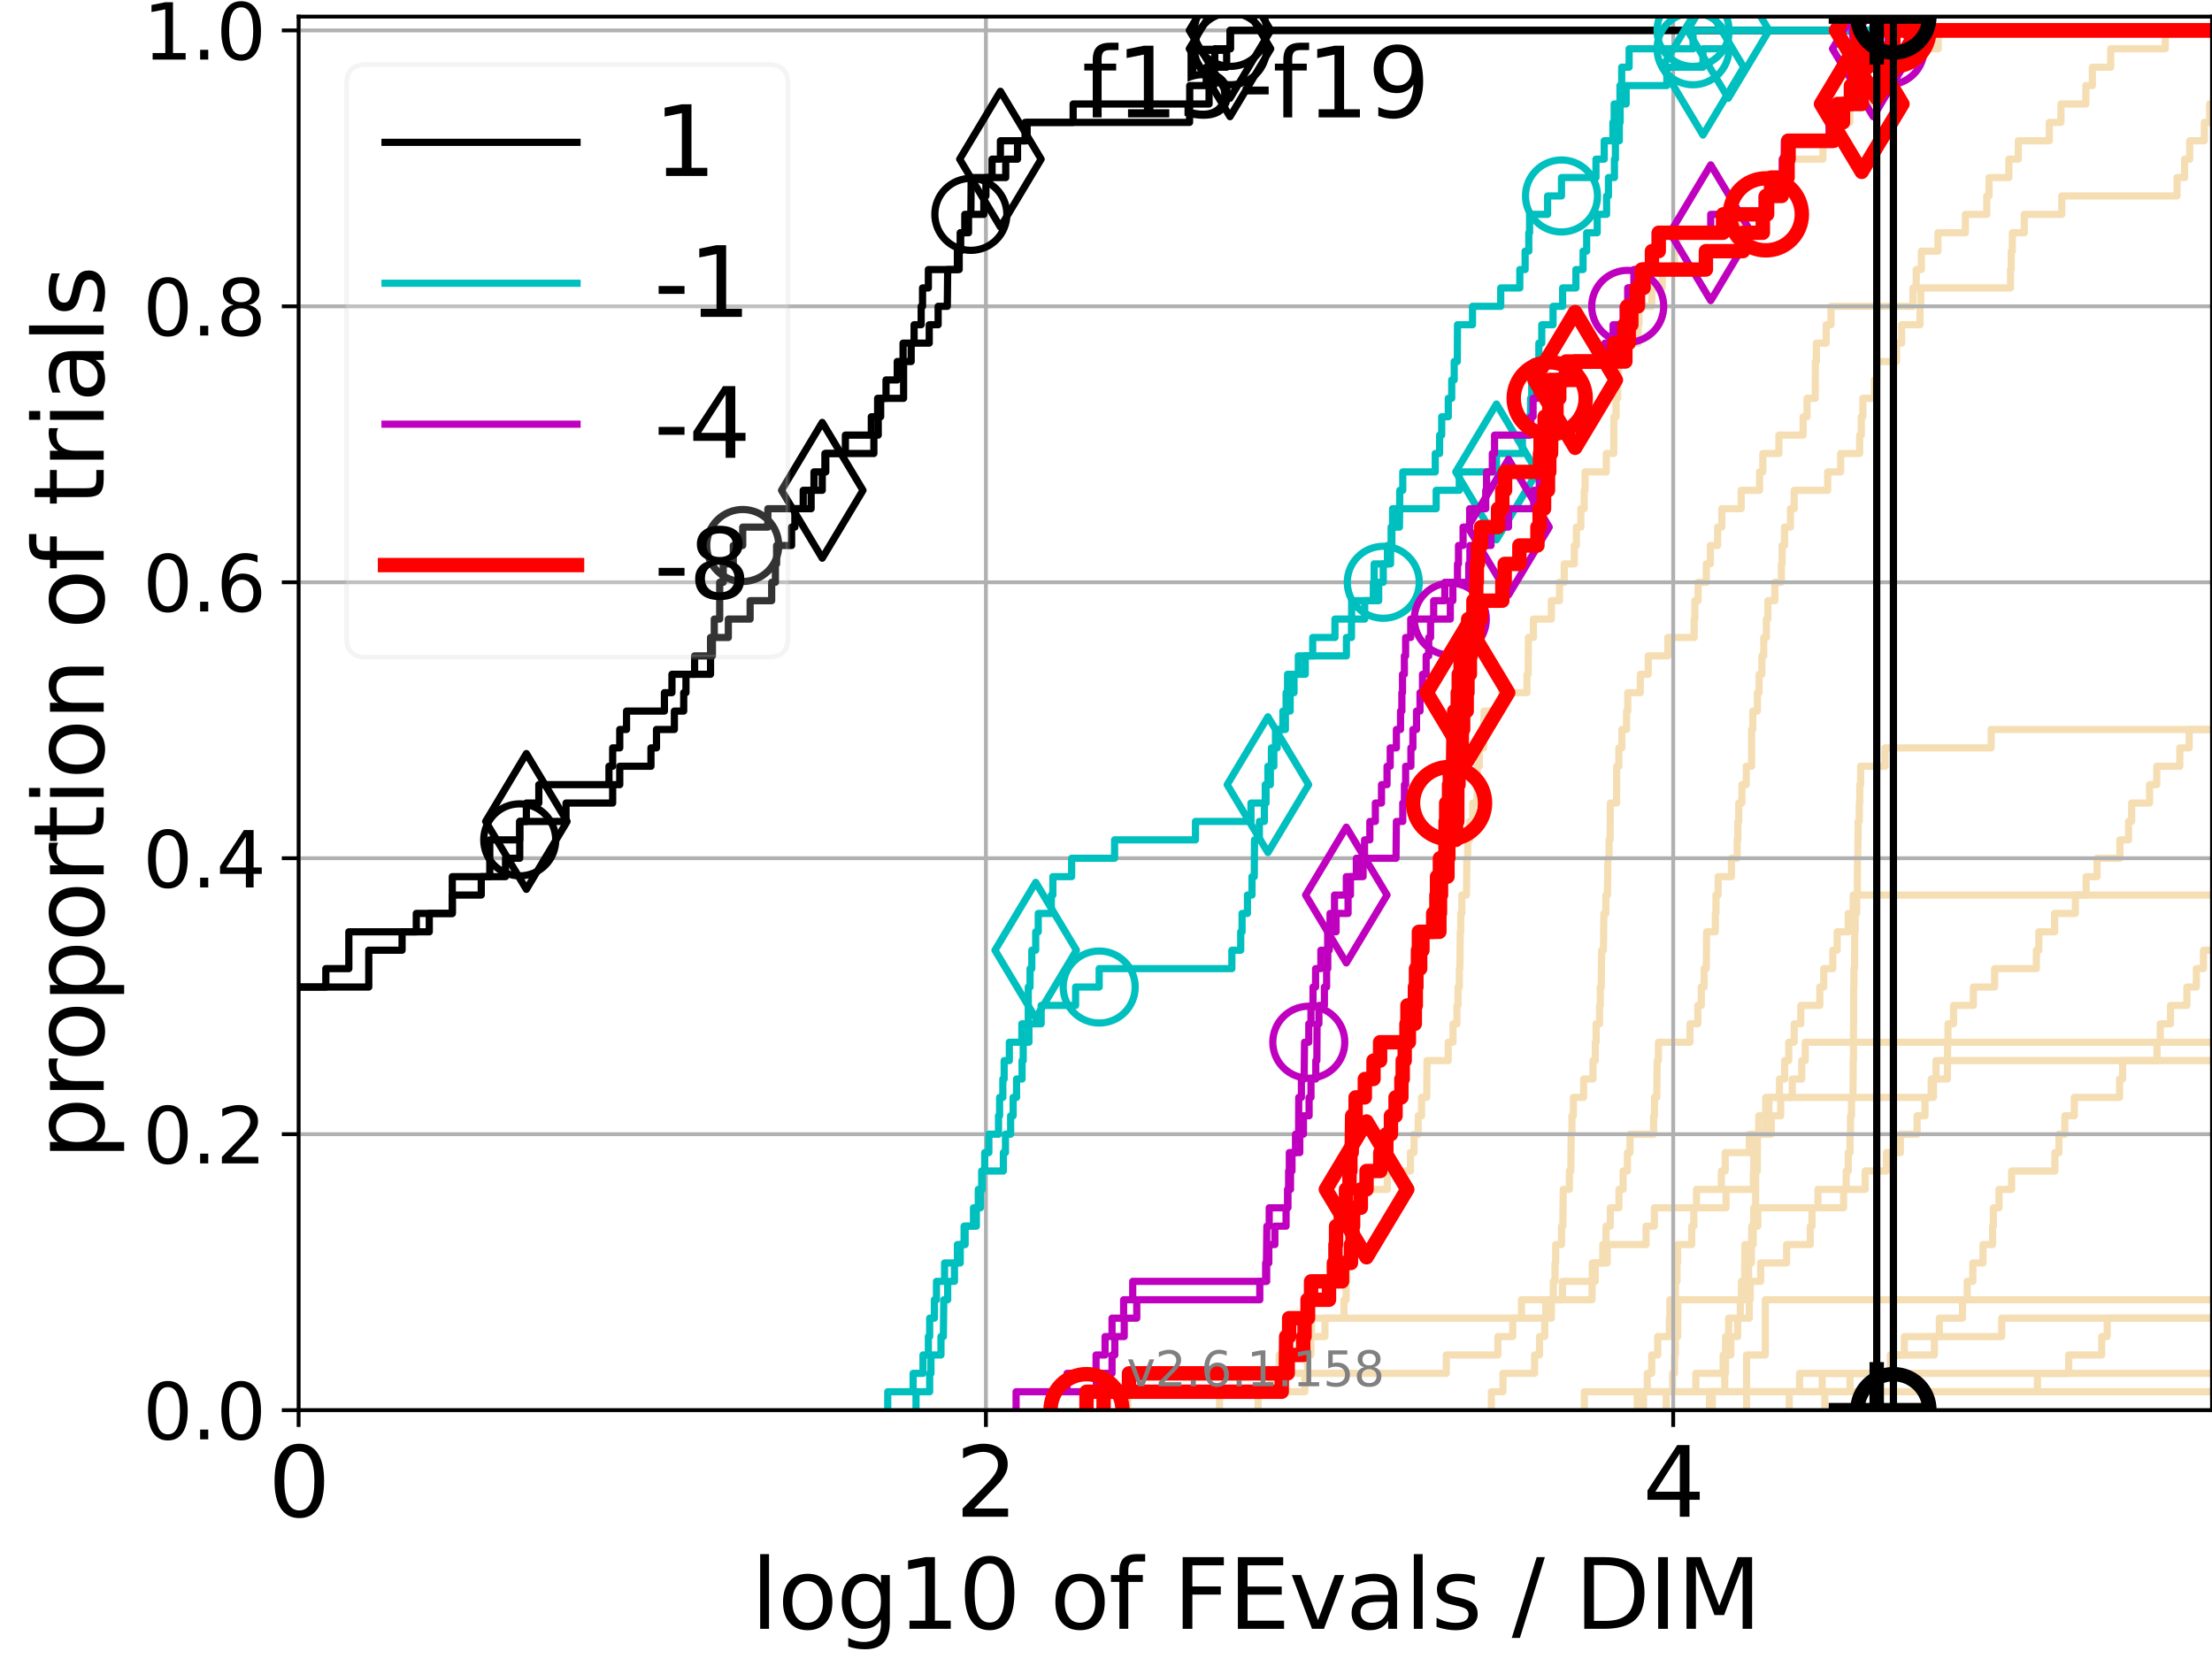 <?xml version="1.0" encoding="utf-8" standalone="no"?>
<!DOCTYPE svg PUBLIC "-//W3C//DTD SVG 1.1//EN"
  "http://www.w3.org/Graphics/SVG/1.1/DTD/svg11.dtd">
<svg xmlns:xlink="http://www.w3.org/1999/xlink" width="460.8pt" height="345.6pt" viewBox="0 0 460.8 345.6" xmlns="http://www.w3.org/2000/svg" version="1.1">
 <defs>
  <style type="text/css">*{stroke-linejoin: round; stroke-linecap: butt}</style>
 </defs>
 <g id="figure_1">
  <g id="patch_1">
   <path d="M 0 345.6 
L 460.8 345.6 
L 460.8 0 
L 0 0 
z
" style="fill: #ffffff"/>
  </g>
  <g id="axes_1">
   <g id="patch_2">
    <path d="M 62.208 293.76 
L 460.8 293.76 
L 460.8 3.456 
L 62.208 3.456 
z
" style="fill: #ffffff"/>
   </g>
   <g id="line2d_1"/>
   <g id="line2d_2">
    <path d="M 363.84 293.76 
L 363.84 282.263 
L 367.737 282.263 
L 367.737 270.766 
L 367.737 270.766 
L 367.737 270.766 
L 460.8 270.766 
" clip-path="url(#p244192f184)" style="fill: none; stroke: #f5deb3; stroke-width: 1.5; stroke-linecap: square"/>
   </g>
   <g id="line2d_3"/>
   <g id="line2d_4"/>
   <g id="line2d_5"/>
   <g id="line2d_6"/>
   <g id="line2d_7">
    <path d="M 330.051 293.76 
L 330.051 289.928 
L 353.271 289.928 
L 353.271 286.095 
L 358.966 286.095 
L 358.966 282.263 
L 359.457 282.263 
L 359.457 278.43 
L 360.11 278.43 
L 360.11 274.598 
L 364.407 274.598 
L 364.407 270.766 
L 364.611 270.766 
L 364.611 266.933 
L 366.778 266.933 
L 366.778 263.101 
L 372.184 263.101 
L 372.184 259.268 
L 377.116 259.268 
L 377.116 255.436 
L 377.474 255.436 
L 377.474 251.604 
L 378.72 251.604 
L 378.72 247.771 
L 388.548 247.771 
L 388.548 243.939 
L 392.986 243.939 
L 392.986 240.106 
L 395.883 240.106 
L 395.883 236.274 
L 399.37 236.274 
L 399.37 232.442 
L 401.01 232.442 
L 401.01 228.609 
L 402.302 228.609 
L 402.302 224.777 
L 405.671 224.777 
L 405.717 217.112 
L 405.811 217.112 
L 405.811 213.28 
L 406.954 213.28 
L 406.954 209.447 
L 411.088 209.447 
L 411.088 205.615 
L 415.515 205.615 
L 415.515 201.782 
L 424.217 201.782 
L 424.217 197.95 
L 424.729 197.95 
L 424.729 194.118 
L 428.01 194.118 
L 428.01 190.285 
L 432.335 190.285 
L 432.335 186.453 
L 434.573 186.453 
L 434.573 182.621 
L 436.855 182.621 
L 436.855 178.788 
L 441.616 178.788 
L 441.616 174.956 
L 443.409 174.956 
L 443.409 171.123 
L 444.062 171.123 
L 444.062 167.291 
L 447.797 167.291 
L 447.797 163.459 
L 449.291 163.459 
L 449.291 159.626 
L 454.095 159.626 
L 454.095 155.794 
L 456.048 155.794 
L 456.048 151.961 
L 461.364 151.961 
L 461.364 148.129 
L 461.8 148.129 
L 461.8 148.129 
" clip-path="url(#p244192f184)" style="fill: none; stroke: #f5deb3; stroke-width: 1.5; stroke-linecap: square"/>
   </g>
   <g id="line2d_8">
    <path d="M 347.098 293.76 
L 347.098 289.928 
L 348.432 289.928 
L 348.432 286.095 
L 348.842 286.095 
L 348.842 282.263 
L 349.013 282.263 
L 349.013 278.43 
L 349.503 278.43 
L 349.503 274.598 
L 349.517 274.598 
L 349.517 270.766 
L 363.423 270.766 
L 363.423 266.933 
L 364.256 266.933 
L 364.256 263.101 
L 364.845 263.101 
L 364.845 259.268 
L 364.916 259.268 
L 364.916 255.436 
L 365.335 255.436 
L 365.335 251.604 
L 365.732 251.604 
L 365.732 247.771 
L 365.738 247.771 
L 365.738 243.939 
L 366.087 243.939 
L 366.087 240.106 
L 366.102 240.106 
L 366.102 236.274 
L 366.387 236.274 
L 366.387 232.442 
L 367.84 232.442 
L 367.84 228.609 
L 402.777 228.609 
L 402.777 224.777 
L 403.307 224.777 
L 403.307 220.944 
L 403.307 220.944 
L 403.307 220.944 
L 460.8 220.944 
" clip-path="url(#p244192f184)" style="fill: none; stroke: #f5deb3; stroke-width: 1.5; stroke-linecap: square"/>
   </g>
   <g id="line2d_9">
    <path d="M 234.924 293.76 
L 234.924 289.928 
L 271.825 289.928 
L 271.825 286.095 
L 272.385 286.095 
L 272.385 282.263 
L 273.077 282.263 
L 273.077 278.43 
L 276.014 278.43 
L 276.014 274.598 
L 279.976 274.598 
L 279.976 270.766 
L 280.436 270.766 
L 280.436 266.933 
L 280.591 266.933 
L 280.591 263.101 
L 281.432 263.101 
L 281.443 255.436 
L 281.69 255.436 
L 281.69 251.604 
L 281.998 251.604 
L 281.998 247.771 
L 288.998 247.771 
L 288.998 243.939 
L 293.82 243.939 
L 293.82 240.106 
L 294.567 240.106 
L 294.567 236.274 
L 295.437 236.274 
L 295.437 232.442 
L 296.14 232.442 
L 296.14 228.609 
L 297.219 228.609 
L 297.271 220.944 
L 301.69 220.944 
L 301.69 217.112 
L 302.687 217.112 
L 302.687 213.28 
L 303.503 213.28 
L 303.503 209.447 
L 303.738 209.447 
L 303.738 205.615 
L 303.997 205.615 
L 303.997 201.782 
L 304.12 201.782 
L 304.197 194.118 
L 304.303 194.118 
L 304.303 190.285 
L 304.532 190.285 
L 304.532 186.453 
L 305.491 186.453 
L 305.585 178.788 
L 305.753 178.788 
L 305.753 174.956 
L 306.172 174.956 
L 306.172 171.123 
L 306.788 171.123 
L 306.788 167.291 
L 307.697 167.291 
L 307.736 159.626 
L 308.163 159.626 
L 308.163 155.794 
L 309.08 155.794 
L 309.162 148.129 
L 312.802 148.129 
L 312.802 144.297 
L 318.097 144.297 
L 318.097 140.464 
L 318.35 140.464 
L 318.386 132.799 
L 319.443 132.799 
L 319.443 128.967 
L 323.173 128.967 
L 323.173 125.135 
L 324.866 125.135 
L 324.866 121.302 
L 325.859 121.302 
L 325.859 117.47 
L 327.957 117.47 
L 327.957 113.637 
L 328.391 113.637 
L 328.391 109.805 
L 329.318 109.805 
L 329.318 105.973 
L 330.023 105.973 
L 330.023 102.14 
L 330.193 102.14 
L 330.193 98.308 
L 334.614 98.308 
L 334.614 94.475 
L 336.172 94.475 
L 336.198 86.811 
L 336.656 86.811 
L 336.656 82.978 
L 336.991 82.978 
L 336.991 79.146 
L 337.128 79.146 
L 337.128 75.313 
L 339.13 75.313 
L 339.13 71.481 
L 341.249 71.481 
L 341.249 67.649 
L 341.43 67.649 
L 341.43 63.816 
L 344.102 63.816 
L 344.102 59.984 
L 346.279 59.984 
L 346.279 56.151 
L 348.817 56.151 
L 348.817 52.319 
L 349.37 52.319 
L 349.37 48.487 
L 362.789 48.487 
L 362.789 44.654 
L 368.54 44.654 
L 368.54 40.822 
L 368.663 40.822 
L 368.663 36.989 
L 371.562 36.989 
L 371.562 33.157 
L 379.745 33.157 
L 379.745 29.325 
L 381.2 29.325 
L 381.2 25.492 
L 385.354 25.492 
L 385.354 21.66 
L 389.968 21.66 
L 389.968 17.827 
L 391.496 17.827 
L 391.58 10.163 
L 403.776 10.163 
L 403.776 6.33 
L 403.776 6.33 
L 460.8 6.33 
L 460.8 6.33 
" clip-path="url(#p244192f184)" style="fill: none; stroke: #f5deb3; stroke-width: 1.5; stroke-linecap: square"/>
   </g>
   <g id="line2d_10"/>
   <g id="line2d_11">
    <path d="M 380.145 293.76 
L 380.145 289.928 
L 424.433 289.928 
L 424.433 286.095 
L 430.948 286.095 
L 430.948 282.263 
L 437.832 282.263 
L 437.832 278.43 
L 438.962 278.43 
L 438.962 274.598 
L 461.8 274.598 
" clip-path="url(#p244192f184)" style="fill: none; stroke: #f5deb3; stroke-width: 1.5; stroke-linecap: square"/>
   </g>
   <g id="line2d_12"/>
   <g id="line2d_13"/>
   <g id="line2d_14"/>
   <g id="line2d_15"/>
   <g id="line2d_16"/>
   <g id="line2d_17">
    <path d="M 341.058 293.76 
L 341.058 289.928 
L 343.162 289.928 
L 343.162 286.095 
L 344.083 286.095 
L 344.083 282.263 
L 345.332 282.263 
L 345.332 278.43 
L 347.756 278.43 
L 347.756 274.598 
L 347.868 274.598 
L 347.868 270.766 
L 349.027 270.766 
L 349.027 266.933 
L 349.347 266.933 
L 349.347 263.101 
L 349.472 263.101 
L 349.472 259.268 
L 352.424 259.268 
L 352.424 255.436 
L 352.855 255.436 
L 352.855 251.604 
L 359.565 251.604 
L 359.565 247.771 
L 365.27 247.771 
L 365.27 243.939 
L 365.344 243.939 
L 365.344 240.106 
L 365.388 240.106 
L 365.388 236.274 
L 367.856 236.274 
L 367.856 232.442 
L 368.496 232.442 
L 368.496 228.609 
L 370.696 228.609 
L 370.696 224.777 
L 371.779 224.777 
L 371.779 220.944 
L 372.629 220.944 
L 372.629 217.112 
L 373.768 217.112 
L 373.768 213.28 
L 375.145 213.28 
L 375.145 209.447 
L 379.095 209.447 
L 379.095 205.615 
L 379.922 205.615 
L 379.922 201.782 
L 381.805 201.782 
L 381.805 197.95 
L 382.713 197.95 
L 382.713 194.118 
L 385.016 194.118 
L 385.016 190.285 
L 386.05 190.285 
L 386.05 186.453 
L 386.05 186.453 
L 386.05 186.453 
L 460.8 186.453 
" clip-path="url(#p244192f184)" style="fill: none; stroke: #f5deb3; stroke-width: 1.5; stroke-linecap: square"/>
   </g>
   <g id="line2d_18"/>
   <g id="line2d_19">
    <path d="M 356.111 293.76 
L 356.111 289.928 
L 385.388 289.928 
L 385.388 286.095 
L 393.885 286.095 
L 393.885 282.263 
L 396.707 282.263 
L 396.707 278.43 
L 404.007 278.43 
L 404.007 274.598 
L 408.825 274.598 
L 408.825 270.766 
L 409.801 270.766 
L 409.801 266.933 
L 410.975 266.933 
L 410.975 263.101 
L 413.092 263.101 
L 413.092 259.268 
L 415.089 259.268 
L 415.089 255.436 
L 415.251 255.436 
L 415.251 251.604 
L 416.431 251.604 
L 416.431 247.771 
L 419.058 247.771 
L 419.058 243.939 
L 428.062 243.939 
L 428.062 240.106 
L 428.918 240.106 
L 428.918 236.274 
L 430.148 236.274 
L 430.148 232.442 
L 432.117 232.442 
L 432.117 228.609 
L 441.55 228.609 
L 441.55 224.777 
L 442.182 224.777 
L 442.182 220.944 
L 449.34 220.944 
L 449.34 217.112 
L 450.026 217.112 
L 450.026 213.28 
L 452.166 213.28 
L 452.166 209.447 
L 455.572 209.447 
L 455.572 205.615 
L 457.544 205.615 
L 457.544 201.782 
L 459.025 201.782 
L 459.025 197.95 
L 461.8 197.95 
L 461.8 197.95 
" clip-path="url(#p244192f184)" style="fill: none; stroke: #f5deb3; stroke-width: 1.5; stroke-linecap: square"/>
   </g>
   <g id="line2d_20">
    <path d="M 342.384 293.76 
L 342.384 289.928 
L 342.384 289.928 
L 342.384 289.928 
L 460.8 289.928 
" clip-path="url(#p244192f184)" style="fill: none; stroke: #f5deb3; stroke-width: 1.5; stroke-linecap: square"/>
   </g>
   <g id="line2d_21"/>
   <g id="line2d_22">
    <path d="M 356.239 293.76 
L 356.239 289.928 
L 374.892 289.928 
L 374.892 286.095 
L 393.801 286.095 
L 393.801 282.263 
L 402.968 282.263 
L 402.968 278.43 
L 416.999 278.43 
L 416.999 274.598 
L 416.999 274.598 
L 416.999 274.598 
L 460.8 274.598 
" clip-path="url(#p244192f184)" style="fill: none; stroke: #f5deb3; stroke-width: 1.5; stroke-linecap: square"/>
   </g>
   <g id="line2d_23">
    <path d="M 372.73 293.76 
L 372.73 289.928 
L 379.598 289.928 
L 379.598 286.095 
L 379.598 286.095 
L 379.598 286.095 
L 460.8 286.095 
" clip-path="url(#p244192f184)" style="fill: none; stroke: #f5deb3; stroke-width: 1.5; stroke-linecap: square"/>
   </g>
   <g id="line2d_24">
    <path d="M 262.081 293.76 
L 262.081 289.928 
L 264.818 289.928 
L 264.818 286.095 
L 266.491 286.095 
L 266.491 282.263 
L 270.568 282.263 
L 270.568 278.43 
L 273.203 278.43 
L 273.203 274.598 
L 322.009 274.598 
L 322.009 270.766 
L 323.579 270.766 
L 323.579 266.933 
L 323.944 266.933 
L 323.944 263.101 
L 324.073 263.101 
L 324.073 259.268 
L 325.303 259.268 
L 325.303 255.436 
L 325.575 255.436 
L 325.654 247.771 
L 326.934 247.771 
L 326.934 243.939 
L 327.232 243.939 
L 327.304 236.274 
L 327.465 236.274 
L 327.465 232.442 
L 327.762 232.442 
L 327.762 228.609 
L 329.9 228.609 
L 329.9 224.777 
L 331.842 224.777 
L 331.842 220.944 
L 332.323 220.944 
L 332.323 217.112 
L 332.503 217.112 
L 332.503 213.28 
L 333.215 213.28 
L 333.215 209.447 
L 333.368 209.447 
L 333.368 205.615 
L 333.575 205.615 
L 333.652 197.95 
L 334.018 197.95 
L 334.123 190.285 
L 334.529 190.285 
L 334.529 186.453 
L 334.865 186.453 
L 334.963 178.788 
L 335.192 178.788 
L 335.192 174.956 
L 335.423 174.956 
L 335.456 167.291 
L 336.766 167.291 
L 336.782 159.626 
L 337.238 159.626 
L 337.238 155.794 
L 337.876 155.794 
L 337.876 151.961 
L 338.841 151.961 
L 338.841 148.129 
L 339.094 148.129 
L 339.094 144.297 
L 341.707 144.297 
L 341.707 140.464 
L 343.357 140.464 
L 343.357 136.632 
L 347.439 136.632 
L 347.439 132.799 
L 352.925 132.799 
L 352.925 128.967 
L 353.068 128.967 
L 353.068 125.135 
L 353.749 125.135 
L 353.749 121.302 
L 355.447 121.302 
L 355.447 117.47 
L 356.298 117.47 
L 356.298 113.637 
L 357.807 113.637 
L 357.807 109.805 
L 358.684 109.805 
L 358.684 105.973 
L 362.716 105.973 
L 362.716 102.14 
L 366.545 102.14 
L 366.545 98.308 
L 367.23 98.308 
L 367.23 94.475 
L 370.584 94.475 
L 370.584 90.643 
L 375.626 90.643 
L 375.626 86.811 
L 376.438 86.811 
L 376.438 82.978 
L 378.138 82.978 
L 378.174 75.313 
L 378.391 75.313 
L 378.391 71.481 
L 380.427 71.481 
L 380.427 67.649 
L 381.43 67.649 
L 381.43 63.816 
L 398.497 63.816 
L 398.497 59.984 
L 399.182 59.984 
L 399.182 56.151 
L 400.257 56.151 
L 400.257 52.319 
L 403.711 52.319 
L 403.711 48.487 
L 409.422 48.487 
L 409.422 44.654 
L 413.88 44.654 
L 413.88 40.822 
L 414.352 40.822 
L 414.352 36.989 
L 418.486 36.989 
L 418.486 33.157 
L 420.448 33.157 
L 420.448 29.325 
L 426.912 29.325 
L 426.912 25.492 
L 429.329 25.492 
L 429.329 21.66 
L 434.52 21.66 
L 434.52 17.827 
L 435.876 17.827 
L 435.876 13.995 
L 439.704 13.995 
L 439.704 10.163 
L 451.066 10.163 
L 451.066 6.33 
L 451.066 6.33 
L 460.8 6.33 
L 460.8 6.33 
" clip-path="url(#p244192f184)" style="fill: none; stroke: #f5deb3; stroke-width: 1.5; stroke-linecap: square"/>
   </g>
   <g id="line2d_25">
    <path d="M 356.695 293.76 
L 356.695 289.928 
L 359.297 289.928 
L 359.297 286.095 
L 359.455 286.095 
L 359.455 282.263 
L 360.562 282.263 
L 360.562 278.43 
L 361.986 278.43 
L 361.986 274.598 
L 362.54 274.598 
L 362.54 270.766 
L 362.777 270.766 
L 362.777 266.933 
L 363.444 266.933 
L 363.444 263.101 
L 363.475 263.101 
L 363.475 259.268 
L 365.233 259.268 
L 365.233 255.436 
L 366.188 255.436 
L 366.188 251.604 
L 384.049 251.604 
L 384.049 247.771 
L 384.596 247.771 
L 384.596 243.939 
L 385.028 243.939 
L 385.028 240.106 
L 385.398 240.106 
L 385.398 236.274 
L 385.487 236.274 
L 385.487 232.442 
L 385.705 232.442 
L 385.705 228.609 
L 386.016 228.609 
L 386.016 224.777 
L 386.046 224.777 
L 386.046 220.944 
L 386.113 220.944 
L 386.113 217.112 
L 386.114 217.112 
L 386.114 213.28 
L 386.14 213.28 
L 386.14 209.447 
L 386.149 209.447 
L 386.149 205.615 
L 386.202 205.615 
L 386.202 201.782 
L 386.34 201.782 
L 386.34 197.95 
L 386.362 197.95 
L 386.362 194.118 
L 386.468 194.118 
L 386.468 190.285 
L 386.778 190.285 
L 386.778 186.453 
L 386.918 186.453 
L 386.918 182.621 
L 386.947 182.621 
L 386.947 178.788 
L 387.026 178.788 
L 387.026 174.956 
L 387.074 174.956 
L 387.074 171.123 
L 387.32 171.123 
L 387.32 167.291 
L 387.418 167.291 
L 387.418 163.459 
L 387.599 163.459 
L 387.599 159.626 
L 392.692 159.626 
L 392.692 155.794 
L 414.787 155.794 
L 414.787 151.961 
L 414.787 151.961 
L 414.787 151.961 
L 460.8 151.961 
" clip-path="url(#p244192f184)" style="fill: none; stroke: #f5deb3; stroke-width: 1.5; stroke-linecap: square"/>
   </g>
   <g id="line2d_26">
    <path d="M 310.675 293.76 
L 310.675 289.928 
L 313.097 289.928 
L 313.097 286.095 
L 319.686 286.095 
L 319.686 282.263 
L 320.708 282.263 
L 320.708 278.43 
L 321.799 278.43 
L 321.799 274.598 
L 323.177 274.598 
L 323.177 270.766 
L 325.488 270.766 
L 325.488 266.933 
L 331.704 266.933 
L 331.704 263.101 
L 334.815 263.101 
L 334.815 259.268 
L 342.903 259.268 
L 342.903 255.436 
L 344.637 255.436 
L 344.637 251.604 
L 353.412 251.604 
L 353.412 247.771 
L 358.595 247.771 
L 358.595 243.939 
L 359.385 243.939 
L 359.385 240.106 
L 364.416 240.106 
L 364.416 236.274 
L 368.982 236.274 
L 368.982 232.442 
L 370.95 232.442 
L 370.95 228.609 
L 373.357 228.609 
L 373.357 224.777 
L 375.344 224.777 
L 375.344 220.944 
L 376.064 220.944 
L 376.064 217.112 
L 376.064 217.112 
L 376.064 217.112 
L 460.8 217.112 
" clip-path="url(#p244192f184)" style="fill: none; stroke: #f5deb3; stroke-width: 1.5; stroke-linecap: square"/>
   </g>
   <g id="line2d_27"/>
   <g id="line2d_28">
    <path d="M 254.05 293.76 
L 254.05 289.928 
L 265.301 289.928 
L 265.301 286.095 
L 301.286 286.095 
L 301.286 282.263 
L 312.041 282.263 
L 312.041 278.43 
L 315.125 278.43 
L 315.125 274.598 
L 316.948 274.598 
L 316.948 270.766 
L 331.652 270.766 
L 331.652 266.933 
L 332.306 266.933 
L 332.306 263.101 
L 333.892 263.101 
L 333.892 259.268 
L 334.561 259.268 
L 334.561 255.436 
L 335.451 255.436 
L 335.451 251.604 
L 337.26 251.604 
L 337.26 247.771 
L 338.127 247.771 
L 338.127 243.939 
L 339.024 243.939 
L 339.024 240.106 
L 339.555 240.106 
L 339.555 236.274 
L 344.474 236.274 
L 344.474 232.442 
L 344.661 232.442 
L 344.661 228.609 
L 345.14 228.609 
L 345.209 220.944 
L 345.483 220.944 
L 345.483 217.112 
L 352.055 217.112 
L 352.055 213.28 
L 353.686 213.28 
L 353.686 209.447 
L 354.418 209.447 
L 354.418 205.615 
L 354.99 205.615 
L 354.99 201.782 
L 355.444 201.782 
L 355.524 194.118 
L 357.333 194.118 
L 357.333 190.285 
L 357.469 190.285 
L 357.469 186.453 
L 357.922 186.453 
L 357.922 182.621 
L 360.687 182.621 
L 360.687 178.788 
L 361.879 178.788 
L 361.879 174.956 
L 362.026 174.956 
L 362.026 171.123 
L 362.214 171.123 
L 362.214 167.291 
L 362.866 167.291 
L 362.866 163.459 
L 363.775 163.459 
L 363.775 159.626 
L 364.893 159.626 
L 364.895 151.961 
L 365.143 151.961 
L 365.143 148.129 
L 366.097 148.129 
L 366.097 144.297 
L 366.458 144.297 
L 366.458 140.464 
L 367.035 140.464 
L 367.035 136.632 
L 367.427 136.632 
L 367.427 132.799 
L 367.965 132.799 
L 367.965 128.967 
L 368.279 128.967 
L 368.279 125.135 
L 369.735 125.135 
L 369.735 121.302 
L 371.102 121.302 
L 371.102 117.47 
L 371.254 117.47 
L 371.254 113.637 
L 371.754 113.637 
L 371.754 109.805 
L 372.985 109.805 
L 372.985 105.973 
L 373.766 105.973 
L 373.766 102.14 
L 380.74 102.14 
L 380.74 98.308 
L 383.439 98.308 
L 383.439 94.475 
L 387.399 94.475 
L 387.399 90.643 
L 387.742 90.643 
L 387.742 86.811 
L 388.07 86.811 
L 388.07 82.978 
L 390.49 82.978 
L 390.49 79.146 
L 390.955 79.146 
L 390.955 75.313 
L 395.091 75.313 
L 395.091 71.481 
L 396.151 71.481 
L 396.151 67.649 
L 399.976 67.649 
L 399.976 63.816 
L 400.129 63.816 
L 400.129 59.984 
L 418.824 59.984 
L 418.824 56.151 
L 418.97 56.151 
L 418.97 52.319 
L 419.211 52.319 
L 419.211 48.487 
L 421.691 48.487 
L 421.691 44.654 
L 429.506 44.654 
L 429.506 40.822 
L 453.514 40.822 
L 453.514 36.989 
L 455.09 36.989 
L 455.09 33.157 
L 456.152 33.157 
L 456.152 29.325 
L 459.199 29.325 
L 459.199 25.492 
L 460.322 25.492 
L 460.322 21.66 
L 461.8 21.66 
L 461.8 21.66 
" clip-path="url(#p244192f184)" style="fill: none; stroke: #f5deb3; stroke-width: 1.5; stroke-linecap: square"/>
   </g>
   <g id="line2d_29"/>
   <g id="line2d_30"/>
   <g id="matplotlib.axis_1">
    <g id="xtick_1">
     <g id="line2d_31">
      <path d="M 62.208 293.76 
L 62.208 3.456 
" clip-path="url(#p244192f184)" style="fill: none; stroke: #b0b0b0; stroke-width: 0.8; stroke-linecap: square"/>
     </g>
     <g id="line2d_32">
      <defs>
       <path id="mdb3d49695c" d="M 0 0 
L 0 3.5 
" style="stroke: #000000; stroke-width: 0.8"/>
      </defs>
      <g>
       <use xlink:href="#mdb3d49695c" x="62.208" y="293.76" style="stroke: #000000; stroke-width: 0.8"/>
      </g>
     </g>
     <g id="text_1">
      <!-- 0 -->
      <g transform="translate(55.846 315.957)scale(0.2 -0.2)">
       <defs>
        <path id="DejaVuSans-30" d="M 2034 4250 
Q 1547 4250 1301 3770 
Q 1056 3291 1056 2328 
Q 1056 1369 1301 889 
Q 1547 409 2034 409 
Q 2525 409 2770 889 
Q 3016 1369 3016 2328 
Q 3016 3291 2770 3770 
Q 2525 4250 2034 4250 
z
M 2034 4750 
Q 2819 4750 3233 4129 
Q 3647 3509 3647 2328 
Q 3647 1150 3233 529 
Q 2819 -91 2034 -91 
Q 1250 -91 836 529 
Q 422 1150 422 2328 
Q 422 3509 836 4129 
Q 1250 4750 2034 4750 
z
" transform="scale(0.016)"/>
       </defs>
       <use xlink:href="#DejaVuSans-30"/>
      </g>
     </g>
    </g>
    <g id="xtick_2">
     <g id="line2d_33">
      <path d="M 205.385 293.76 
L 205.385 3.456 
" clip-path="url(#p244192f184)" style="fill: none; stroke: #b0b0b0; stroke-width: 0.8; stroke-linecap: square"/>
     </g>
     <g id="line2d_34">
      <g>
       <use xlink:href="#mdb3d49695c" x="205.385" y="293.76" style="stroke: #000000; stroke-width: 0.8"/>
      </g>
     </g>
     <g id="text_2">
      <!-- 2 -->
      <g transform="translate(199.022 315.957)scale(0.2 -0.2)">
       <defs>
        <path id="DejaVuSans-32" d="M 1228 531 
L 3431 531 
L 3431 0 
L 469 0 
L 469 531 
Q 828 903 1448 1529 
Q 2069 2156 2228 2338 
Q 2531 2678 2651 2914 
Q 2772 3150 2772 3378 
Q 2772 3750 2511 3984 
Q 2250 4219 1831 4219 
Q 1534 4219 1204 4116 
Q 875 4013 500 3803 
L 500 4441 
Q 881 4594 1212 4672 
Q 1544 4750 1819 4750 
Q 2544 4750 2975 4387 
Q 3406 4025 3406 3419 
Q 3406 3131 3298 2873 
Q 3191 2616 2906 2266 
Q 2828 2175 2409 1742 
Q 1991 1309 1228 531 
z
" transform="scale(0.016)"/>
       </defs>
       <use xlink:href="#DejaVuSans-32"/>
      </g>
     </g>
    </g>
    <g id="xtick_3">
     <g id="line2d_35">
      <path d="M 348.562 293.76 
L 348.562 3.456 
" clip-path="url(#p244192f184)" style="fill: none; stroke: #b0b0b0; stroke-width: 0.8; stroke-linecap: square"/>
     </g>
     <g id="line2d_36">
      <g>
       <use xlink:href="#mdb3d49695c" x="348.562" y="293.76" style="stroke: #000000; stroke-width: 0.8"/>
      </g>
     </g>
     <g id="text_3">
      <!-- 4 -->
      <g transform="translate(342.199 315.957)scale(0.2 -0.2)">
       <defs>
        <path id="DejaVuSans-34" d="M 2419 4116 
L 825 1625 
L 2419 1625 
L 2419 4116 
z
M 2253 4666 
L 3047 4666 
L 3047 1625 
L 3713 1625 
L 3713 1100 
L 3047 1100 
L 3047 0 
L 2419 0 
L 2419 1100 
L 313 1100 
L 313 1709 
L 2253 4666 
z
" transform="scale(0.016)"/>
       </defs>
       <use xlink:href="#DejaVuSans-34"/>
      </g>
     </g>
    </g>
    <g id="text_4">
     <!-- log10 of FEvals / DIM -->
     <g transform="translate(156.431 339.313)scale(0.2 -0.2)">
      <defs>
       <path id="DejaVuSans-6c" d="M 603 4863 
L 1178 4863 
L 1178 0 
L 603 0 
L 603 4863 
z
" transform="scale(0.016)"/>
       <path id="DejaVuSans-6f" d="M 1959 3097 
Q 1497 3097 1228 2736 
Q 959 2375 959 1747 
Q 959 1119 1226 758 
Q 1494 397 1959 397 
Q 2419 397 2687 759 
Q 2956 1122 2956 1747 
Q 2956 2369 2687 2733 
Q 2419 3097 1959 3097 
z
M 1959 3584 
Q 2709 3584 3137 3096 
Q 3566 2609 3566 1747 
Q 3566 888 3137 398 
Q 2709 -91 1959 -91 
Q 1206 -91 779 398 
Q 353 888 353 1747 
Q 353 2609 779 3096 
Q 1206 3584 1959 3584 
z
" transform="scale(0.016)"/>
       <path id="DejaVuSans-67" d="M 2906 1791 
Q 2906 2416 2648 2759 
Q 2391 3103 1925 3103 
Q 1463 3103 1205 2759 
Q 947 2416 947 1791 
Q 947 1169 1205 825 
Q 1463 481 1925 481 
Q 2391 481 2648 825 
Q 2906 1169 2906 1791 
z
M 3481 434 
Q 3481 -459 3084 -895 
Q 2688 -1331 1869 -1331 
Q 1566 -1331 1297 -1286 
Q 1028 -1241 775 -1147 
L 775 -588 
Q 1028 -725 1275 -790 
Q 1522 -856 1778 -856 
Q 2344 -856 2625 -561 
Q 2906 -266 2906 331 
L 2906 616 
Q 2728 306 2450 153 
Q 2172 0 1784 0 
Q 1141 0 747 490 
Q 353 981 353 1791 
Q 353 2603 747 3093 
Q 1141 3584 1784 3584 
Q 2172 3584 2450 3431 
Q 2728 3278 2906 2969 
L 2906 3500 
L 3481 3500 
L 3481 434 
z
" transform="scale(0.016)"/>
       <path id="DejaVuSans-31" d="M 794 531 
L 1825 531 
L 1825 4091 
L 703 3866 
L 703 4441 
L 1819 4666 
L 2450 4666 
L 2450 531 
L 3481 531 
L 3481 0 
L 794 0 
L 794 531 
z
" transform="scale(0.016)"/>
       <path id="DejaVuSans-20" transform="scale(0.016)"/>
       <path id="DejaVuSans-66" d="M 2375 4863 
L 2375 4384 
L 1825 4384 
Q 1516 4384 1395 4259 
Q 1275 4134 1275 3809 
L 1275 3500 
L 2222 3500 
L 2222 3053 
L 1275 3053 
L 1275 0 
L 697 0 
L 697 3053 
L 147 3053 
L 147 3500 
L 697 3500 
L 697 3744 
Q 697 4328 969 4595 
Q 1241 4863 1831 4863 
L 2375 4863 
z
" transform="scale(0.016)"/>
       <path id="DejaVuSans-46" d="M 628 4666 
L 3309 4666 
L 3309 4134 
L 1259 4134 
L 1259 2759 
L 3109 2759 
L 3109 2228 
L 1259 2228 
L 1259 0 
L 628 0 
L 628 4666 
z
" transform="scale(0.016)"/>
       <path id="DejaVuSans-45" d="M 628 4666 
L 3578 4666 
L 3578 4134 
L 1259 4134 
L 1259 2753 
L 3481 2753 
L 3481 2222 
L 1259 2222 
L 1259 531 
L 3634 531 
L 3634 0 
L 628 0 
L 628 4666 
z
" transform="scale(0.016)"/>
       <path id="DejaVuSans-76" d="M 191 3500 
L 800 3500 
L 1894 563 
L 2988 3500 
L 3597 3500 
L 2284 0 
L 1503 0 
L 191 3500 
z
" transform="scale(0.016)"/>
       <path id="DejaVuSans-61" d="M 2194 1759 
Q 1497 1759 1228 1600 
Q 959 1441 959 1056 
Q 959 750 1161 570 
Q 1363 391 1709 391 
Q 2188 391 2477 730 
Q 2766 1069 2766 1631 
L 2766 1759 
L 2194 1759 
z
M 3341 1997 
L 3341 0 
L 2766 0 
L 2766 531 
Q 2569 213 2275 61 
Q 1981 -91 1556 -91 
Q 1019 -91 701 211 
Q 384 513 384 1019 
Q 384 1609 779 1909 
Q 1175 2209 1959 2209 
L 2766 2209 
L 2766 2266 
Q 2766 2663 2505 2880 
Q 2244 3097 1772 3097 
Q 1472 3097 1187 3025 
Q 903 2953 641 2809 
L 641 3341 
Q 956 3463 1253 3523 
Q 1550 3584 1831 3584 
Q 2591 3584 2966 3190 
Q 3341 2797 3341 1997 
z
" transform="scale(0.016)"/>
       <path id="DejaVuSans-73" d="M 2834 3397 
L 2834 2853 
Q 2591 2978 2328 3040 
Q 2066 3103 1784 3103 
Q 1356 3103 1142 2972 
Q 928 2841 928 2578 
Q 928 2378 1081 2264 
Q 1234 2150 1697 2047 
L 1894 2003 
Q 2506 1872 2764 1633 
Q 3022 1394 3022 966 
Q 3022 478 2636 193 
Q 2250 -91 1575 -91 
Q 1294 -91 989 -36 
Q 684 19 347 128 
L 347 722 
Q 666 556 975 473 
Q 1284 391 1588 391 
Q 1994 391 2212 530 
Q 2431 669 2431 922 
Q 2431 1156 2273 1281 
Q 2116 1406 1581 1522 
L 1381 1569 
Q 847 1681 609 1914 
Q 372 2147 372 2553 
Q 372 3047 722 3315 
Q 1072 3584 1716 3584 
Q 2034 3584 2315 3537 
Q 2597 3491 2834 3397 
z
" transform="scale(0.016)"/>
       <path id="DejaVuSans-2f" d="M 1625 4666 
L 2156 4666 
L 531 -594 
L 0 -594 
L 1625 4666 
z
" transform="scale(0.016)"/>
       <path id="DejaVuSans-44" d="M 1259 4147 
L 1259 519 
L 2022 519 
Q 2988 519 3436 956 
Q 3884 1394 3884 2338 
Q 3884 3275 3436 3711 
Q 2988 4147 2022 4147 
L 1259 4147 
z
M 628 4666 
L 1925 4666 
Q 3281 4666 3915 4102 
Q 4550 3538 4550 2338 
Q 4550 1131 3912 565 
Q 3275 0 1925 0 
L 628 0 
L 628 4666 
z
" transform="scale(0.016)"/>
       <path id="DejaVuSans-49" d="M 628 4666 
L 1259 4666 
L 1259 0 
L 628 0 
L 628 4666 
z
" transform="scale(0.016)"/>
       <path id="DejaVuSans-4d" d="M 628 4666 
L 1569 4666 
L 2759 1491 
L 3956 4666 
L 4897 4666 
L 4897 0 
L 4281 0 
L 4281 4097 
L 3078 897 
L 2444 897 
L 1241 4097 
L 1241 0 
L 628 0 
L 628 4666 
z
" transform="scale(0.016)"/>
      </defs>
      <use xlink:href="#DejaVuSans-6c"/>
      <use xlink:href="#DejaVuSans-6f" x="27.783"/>
      <use xlink:href="#DejaVuSans-67" x="88.965"/>
      <use xlink:href="#DejaVuSans-31" x="152.441"/>
      <use xlink:href="#DejaVuSans-30" x="216.064"/>
      <use xlink:href="#DejaVuSans-20" x="279.688"/>
      <use xlink:href="#DejaVuSans-6f" x="311.475"/>
      <use xlink:href="#DejaVuSans-66" x="372.656"/>
      <use xlink:href="#DejaVuSans-20" x="407.861"/>
      <use xlink:href="#DejaVuSans-46" x="439.648"/>
      <use xlink:href="#DejaVuSans-45" x="497.168"/>
      <use xlink:href="#DejaVuSans-76" x="560.352"/>
      <use xlink:href="#DejaVuSans-61" x="619.531"/>
      <use xlink:href="#DejaVuSans-6c" x="680.811"/>
      <use xlink:href="#DejaVuSans-73" x="708.594"/>
      <use xlink:href="#DejaVuSans-20" x="760.693"/>
      <use xlink:href="#DejaVuSans-2f" x="792.48"/>
      <use xlink:href="#DejaVuSans-20" x="826.172"/>
      <use xlink:href="#DejaVuSans-44" x="857.959"/>
      <use xlink:href="#DejaVuSans-49" x="934.961"/>
      <use xlink:href="#DejaVuSans-4d" x="964.453"/>
     </g>
    </g>
   </g>
   <g id="matplotlib.axis_2">
    <g id="ytick_1">
     <g id="line2d_37">
      <path d="M 62.208 293.76 
L 460.8 293.76 
" clip-path="url(#p244192f184)" style="fill: none; stroke: #b0b0b0; stroke-width: 0.8; stroke-linecap: square"/>
     </g>
     <g id="line2d_38">
      <defs>
       <path id="mab0329c493" d="M 0 0 
L -3.5 0 
" style="stroke: #000000; stroke-width: 0.8"/>
      </defs>
      <g>
       <use xlink:href="#mab0329c493" x="62.208" y="293.76" style="stroke: #000000; stroke-width: 0.8"/>
      </g>
     </g>
     <g id="text_5">
      <!-- 0.0 -->
      <g transform="translate(29.763 299.839)scale(0.16 -0.16)">
       <defs>
        <path id="DejaVuSans-2e" d="M 684 794 
L 1344 794 
L 1344 0 
L 684 0 
L 684 794 
z
" transform="scale(0.016)"/>
       </defs>
       <use xlink:href="#DejaVuSans-30"/>
       <use xlink:href="#DejaVuSans-2e" x="63.623"/>
       <use xlink:href="#DejaVuSans-30" x="95.41"/>
      </g>
     </g>
    </g>
    <g id="ytick_2">
     <g id="line2d_39">
      <path d="M 62.208 236.274 
L 460.8 236.274 
" clip-path="url(#p244192f184)" style="fill: none; stroke: #b0b0b0; stroke-width: 0.8; stroke-linecap: square"/>
     </g>
     <g id="line2d_40">
      <g>
       <use xlink:href="#mab0329c493" x="62.208" y="236.274" style="stroke: #000000; stroke-width: 0.8"/>
      </g>
     </g>
     <g id="text_6">
      <!-- 0.2 -->
      <g transform="translate(29.763 242.353)scale(0.16 -0.16)">
       <use xlink:href="#DejaVuSans-30"/>
       <use xlink:href="#DejaVuSans-2e" x="63.623"/>
       <use xlink:href="#DejaVuSans-32" x="95.41"/>
      </g>
     </g>
    </g>
    <g id="ytick_3">
     <g id="line2d_41">
      <path d="M 62.208 178.788 
L 460.8 178.788 
" clip-path="url(#p244192f184)" style="fill: none; stroke: #b0b0b0; stroke-width: 0.8; stroke-linecap: square"/>
     </g>
     <g id="line2d_42">
      <g>
       <use xlink:href="#mab0329c493" x="62.208" y="178.788" style="stroke: #000000; stroke-width: 0.8"/>
      </g>
     </g>
     <g id="text_7">
      <!-- 0.4 -->
      <g transform="translate(29.763 184.867)scale(0.16 -0.16)">
       <use xlink:href="#DejaVuSans-30"/>
       <use xlink:href="#DejaVuSans-2e" x="63.623"/>
       <use xlink:href="#DejaVuSans-34" x="95.41"/>
      </g>
     </g>
    </g>
    <g id="ytick_4">
     <g id="line2d_43">
      <path d="M 62.208 121.302 
L 460.8 121.302 
" clip-path="url(#p244192f184)" style="fill: none; stroke: #b0b0b0; stroke-width: 0.8; stroke-linecap: square"/>
     </g>
     <g id="line2d_44">
      <g>
       <use xlink:href="#mab0329c493" x="62.208" y="121.302" style="stroke: #000000; stroke-width: 0.8"/>
      </g>
     </g>
     <g id="text_8">
      <!-- 0.6 -->
      <g transform="translate(29.763 127.381)scale(0.16 -0.16)">
       <defs>
        <path id="DejaVuSans-36" d="M 2113 2584 
Q 1688 2584 1439 2293 
Q 1191 2003 1191 1497 
Q 1191 994 1439 701 
Q 1688 409 2113 409 
Q 2538 409 2786 701 
Q 3034 994 3034 1497 
Q 3034 2003 2786 2293 
Q 2538 2584 2113 2584 
z
M 3366 4563 
L 3366 3988 
Q 3128 4100 2886 4159 
Q 2644 4219 2406 4219 
Q 1781 4219 1451 3797 
Q 1122 3375 1075 2522 
Q 1259 2794 1537 2939 
Q 1816 3084 2150 3084 
Q 2853 3084 3261 2657 
Q 3669 2231 3669 1497 
Q 3669 778 3244 343 
Q 2819 -91 2113 -91 
Q 1303 -91 875 529 
Q 447 1150 447 2328 
Q 447 3434 972 4092 
Q 1497 4750 2381 4750 
Q 2619 4750 2861 4703 
Q 3103 4656 3366 4563 
z
" transform="scale(0.016)"/>
       </defs>
       <use xlink:href="#DejaVuSans-30"/>
       <use xlink:href="#DejaVuSans-2e" x="63.623"/>
       <use xlink:href="#DejaVuSans-36" x="95.41"/>
      </g>
     </g>
    </g>
    <g id="ytick_5">
     <g id="line2d_45">
      <path d="M 62.208 63.816 
L 460.8 63.816 
" clip-path="url(#p244192f184)" style="fill: none; stroke: #b0b0b0; stroke-width: 0.8; stroke-linecap: square"/>
     </g>
     <g id="line2d_46">
      <g>
       <use xlink:href="#mab0329c493" x="62.208" y="63.816" style="stroke: #000000; stroke-width: 0.8"/>
      </g>
     </g>
     <g id="text_9">
      <!-- 0.8 -->
      <g transform="translate(29.763 69.895)scale(0.16 -0.16)">
       <defs>
        <path id="DejaVuSans-38" d="M 2034 2216 
Q 1584 2216 1326 1975 
Q 1069 1734 1069 1313 
Q 1069 891 1326 650 
Q 1584 409 2034 409 
Q 2484 409 2743 651 
Q 3003 894 3003 1313 
Q 3003 1734 2745 1975 
Q 2488 2216 2034 2216 
z
M 1403 2484 
Q 997 2584 770 2862 
Q 544 3141 544 3541 
Q 544 4100 942 4425 
Q 1341 4750 2034 4750 
Q 2731 4750 3128 4425 
Q 3525 4100 3525 3541 
Q 3525 3141 3298 2862 
Q 3072 2584 2669 2484 
Q 3125 2378 3379 2068 
Q 3634 1759 3634 1313 
Q 3634 634 3220 271 
Q 2806 -91 2034 -91 
Q 1263 -91 848 271 
Q 434 634 434 1313 
Q 434 1759 690 2068 
Q 947 2378 1403 2484 
z
M 1172 3481 
Q 1172 3119 1398 2916 
Q 1625 2713 2034 2713 
Q 2441 2713 2670 2916 
Q 2900 3119 2900 3481 
Q 2900 3844 2670 4047 
Q 2441 4250 2034 4250 
Q 1625 4250 1398 4047 
Q 1172 3844 1172 3481 
z
" transform="scale(0.016)"/>
       </defs>
       <use xlink:href="#DejaVuSans-30"/>
       <use xlink:href="#DejaVuSans-2e" x="63.623"/>
       <use xlink:href="#DejaVuSans-38" x="95.41"/>
      </g>
     </g>
    </g>
    <g id="ytick_6">
     <g id="line2d_47">
      <path d="M 62.208 6.33 
L 460.8 6.33 
" clip-path="url(#p244192f184)" style="fill: none; stroke: #b0b0b0; stroke-width: 0.8; stroke-linecap: square"/>
     </g>
     <g id="line2d_48">
      <g>
       <use xlink:href="#mab0329c493" x="62.208" y="6.33" style="stroke: #000000; stroke-width: 0.8"/>
      </g>
     </g>
     <g id="text_10">
      <!-- 1.0 -->
      <g transform="translate(29.763 12.409)scale(0.16 -0.16)">
       <use xlink:href="#DejaVuSans-31"/>
       <use xlink:href="#DejaVuSans-2e" x="63.623"/>
       <use xlink:href="#DejaVuSans-30" x="95.41"/>
      </g>
     </g>
    </g>
    <g id="text_11">
     <!-- proportion of trials -->
     <g transform="translate(21.604 241.614)rotate(-90)scale(0.2 -0.2)">
      <defs>
       <path id="DejaVuSans-70" d="M 1159 525 
L 1159 -1331 
L 581 -1331 
L 581 3500 
L 1159 3500 
L 1159 2969 
Q 1341 3281 1617 3432 
Q 1894 3584 2278 3584 
Q 2916 3584 3314 3078 
Q 3713 2572 3713 1747 
Q 3713 922 3314 415 
Q 2916 -91 2278 -91 
Q 1894 -91 1617 61 
Q 1341 213 1159 525 
z
M 3116 1747 
Q 3116 2381 2855 2742 
Q 2594 3103 2138 3103 
Q 1681 3103 1420 2742 
Q 1159 2381 1159 1747 
Q 1159 1113 1420 752 
Q 1681 391 2138 391 
Q 2594 391 2855 752 
Q 3116 1113 3116 1747 
z
" transform="scale(0.016)"/>
       <path id="DejaVuSans-72" d="M 2631 2963 
Q 2534 3019 2420 3045 
Q 2306 3072 2169 3072 
Q 1681 3072 1420 2755 
Q 1159 2438 1159 1844 
L 1159 0 
L 581 0 
L 581 3500 
L 1159 3500 
L 1159 2956 
Q 1341 3275 1631 3429 
Q 1922 3584 2338 3584 
Q 2397 3584 2469 3576 
Q 2541 3569 2628 3553 
L 2631 2963 
z
" transform="scale(0.016)"/>
       <path id="DejaVuSans-74" d="M 1172 4494 
L 1172 3500 
L 2356 3500 
L 2356 3053 
L 1172 3053 
L 1172 1153 
Q 1172 725 1289 603 
Q 1406 481 1766 481 
L 2356 481 
L 2356 0 
L 1766 0 
Q 1100 0 847 248 
Q 594 497 594 1153 
L 594 3053 
L 172 3053 
L 172 3500 
L 594 3500 
L 594 4494 
L 1172 4494 
z
" transform="scale(0.016)"/>
       <path id="DejaVuSans-69" d="M 603 3500 
L 1178 3500 
L 1178 0 
L 603 0 
L 603 3500 
z
M 603 4863 
L 1178 4863 
L 1178 4134 
L 603 4134 
L 603 4863 
z
" transform="scale(0.016)"/>
       <path id="DejaVuSans-6e" d="M 3513 2113 
L 3513 0 
L 2938 0 
L 2938 2094 
Q 2938 2591 2744 2837 
Q 2550 3084 2163 3084 
Q 1697 3084 1428 2787 
Q 1159 2491 1159 1978 
L 1159 0 
L 581 0 
L 581 3500 
L 1159 3500 
L 1159 2956 
Q 1366 3272 1645 3428 
Q 1925 3584 2291 3584 
Q 2894 3584 3203 3211 
Q 3513 2838 3513 2113 
z
" transform="scale(0.016)"/>
      </defs>
      <use xlink:href="#DejaVuSans-70"/>
      <use xlink:href="#DejaVuSans-72" x="63.477"/>
      <use xlink:href="#DejaVuSans-6f" x="102.34"/>
      <use xlink:href="#DejaVuSans-70" x="163.521"/>
      <use xlink:href="#DejaVuSans-6f" x="226.998"/>
      <use xlink:href="#DejaVuSans-72" x="288.18"/>
      <use xlink:href="#DejaVuSans-74" x="329.293"/>
      <use xlink:href="#DejaVuSans-69" x="368.502"/>
      <use xlink:href="#DejaVuSans-6f" x="396.285"/>
      <use xlink:href="#DejaVuSans-6e" x="457.467"/>
      <use xlink:href="#DejaVuSans-20" x="520.846"/>
      <use xlink:href="#DejaVuSans-6f" x="552.633"/>
      <use xlink:href="#DejaVuSans-66" x="613.814"/>
      <use xlink:href="#DejaVuSans-20" x="649.02"/>
      <use xlink:href="#DejaVuSans-74" x="680.807"/>
      <use xlink:href="#DejaVuSans-72" x="720.016"/>
      <use xlink:href="#DejaVuSans-69" x="761.129"/>
      <use xlink:href="#DejaVuSans-61" x="788.912"/>
      <use xlink:href="#DejaVuSans-6c" x="850.191"/>
      <use xlink:href="#DejaVuSans-73" x="877.975"/>
     </g>
    </g>
   </g>
   <g id="line2d_49">
    <path d="M 12.17 293.76 
L 12.17 213.28 
L 46.326 213.28 
L 46.326 209.447 
L 55.27 209.447 
L 55.27 205.615 
L 76.821 205.615 
L 76.821 197.95 
L 83.758 197.95 
L 83.758 194.118 
L 86.722 194.118 
L 86.722 190.285 
L 94.219 190.285 
L 94.219 182.621 
L 105.309 182.621 
L 105.309 178.788 
L 108.272 178.788 
L 108.272 171.123 
L 109.654 171.123 
L 109.654 167.291 
L 112.246 167.291 
L 112.246 163.459 
L 126.859 163.459 
L 126.859 159.626 
L 127.627 159.626 
L 127.627 155.794 
L 129.107 155.794 
L 129.107 151.961 
L 130.521 151.961 
L 130.521 148.129 
L 138.411 148.129 
L 138.411 144.297 
L 139.979 144.297 
L 139.979 140.464 
L 144.699 140.464 
L 144.699 136.632 
L 148.409 136.632 
L 148.409 132.799 
L 151.724 132.799 
L 151.724 128.967 
L 156.266 128.967 
L 156.266 125.135 
L 160.755 125.135 
L 160.755 121.302 
L 161.529 121.302 
L 161.529 117.47 
L 161.783 117.47 
L 161.783 113.637 
L 164.907 113.637 
L 164.907 109.805 
L 165.585 109.805 
L 165.585 105.973 
L 168.972 105.973 
L 168.972 102.14 
L 171.291 102.14 
L 171.291 98.308 
L 172.027 98.308 
L 172.027 94.475 
L 176.11 94.475 
L 176.11 90.643 
L 181.511 90.643 
L 181.511 86.811 
L 182.824 86.811 
L 182.824 82.978 
L 188.234 82.978 
L 188.234 75.313 
L 189.813 75.313 
L 189.813 71.481 
L 193.577 71.481 
L 193.577 67.649 
L 195.43 67.649 
L 195.43 63.816 
L 197.34 63.816 
L 197.42 56.151 
L 199.442 56.151 
L 199.442 52.319 
L 200.112 52.319 
L 200.112 48.487 
L 201.762 48.487 
L 201.762 44.654 
L 204.947 44.654 
L 204.947 40.822 
L 205.385 40.822 
L 205.385 36.989 
L 206.664 36.989 
L 206.664 33.157 
L 208.405 33.157 
L 208.405 29.325 
L 213.542 29.325 
L 213.542 25.492 
L 247.81 25.492 
L 247.81 21.66 
L 251.87 21.66 
L 251.87 17.827 
L 252.871 17.827 
L 252.871 13.995 
L 255.535 13.995 
L 255.535 10.163 
L 256.233 10.163 
L 256.233 6.33 
L 256.233 6.33 
L 460.8 6.33 
L 460.8 6.33 
" clip-path="url(#p244192f184)" style="fill: none; stroke: #000000; stroke-width: 1.5; stroke-linecap: square"/>
   </g>
   <g id="line2d_50">
    <defs>
     <path id="mb470782b13" d="M -0 14.142 
L 8.485 0 
L -0 -14.142 
L -8.485 -0 
z
" style="stroke: #000000; stroke-width: 1.5; stroke-linejoin: miter"/>
    </defs>
    <g clip-path="url(#p244192f184)">
     <use xlink:href="#mb470782b13" x="109.654" y="171.123" style="fill-opacity: 0; stroke: #000000; stroke-width: 1.5; stroke-linejoin: miter"/>
     <use xlink:href="#mb470782b13" x="171.291" y="102.14" style="fill-opacity: 0; stroke: #000000; stroke-width: 1.5; stroke-linejoin: miter"/>
     <use xlink:href="#mb470782b13" x="208.405" y="33.157" style="fill-opacity: 0; stroke: #000000; stroke-width: 1.5; stroke-linejoin: miter"/>
     <use xlink:href="#mb470782b13" x="256.233" y="10.163" style="fill-opacity: 0; stroke: #000000; stroke-width: 1.5; stroke-linejoin: miter"/>
     <use xlink:href="#mb470782b13" x="256.233" y="6.33" style="fill-opacity: 0; stroke: #000000; stroke-width: 1.5; stroke-linejoin: miter"/>
    </g>
   </g>
   <g id="line2d_51">
    <path clip-path="url(#p244192f184)" style="fill: none; stroke: #000000; stroke-width: 1.5; stroke-linecap: square"/>
    <g clip-path="url(#p244192f184)">
     <use xlink:href="#mb470782b13" x="-1" y="581.19" style="fill-opacity: 0; stroke: #000000; stroke-width: 1.5; stroke-linejoin: miter"/>
     <use xlink:href="#mb470782b13" x="460.8" y="581.19" style="fill-opacity: 0; stroke: #000000; stroke-width: 1.5; stroke-linejoin: miter"/>
    </g>
   </g>
   <g id="line2d_52">
    <path d="M 12.17 293.76 
L 12.17 213.28 
L 33.72 213.28 
L 33.72 209.447 
L 46.326 209.447 
L 46.326 205.615 
L 67.876 205.615 
L 67.876 201.782 
L 72.669 201.782 
L 72.669 194.118 
L 89.427 194.118 
L 89.427 190.285 
L 94.219 190.285 
L 94.219 186.453 
L 100.256 186.453 
L 100.256 182.621 
L 102.033 182.621 
L 102.033 174.956 
L 108.272 174.956 
L 108.272 171.123 
L 117.915 171.123 
L 117.915 167.291 
L 127.627 167.291 
L 127.627 163.459 
L 129.107 163.459 
L 129.107 159.626 
L 135.608 159.626 
L 135.608 155.794 
L 136.76 155.794 
L 136.76 151.961 
L 140.484 151.961 
L 140.484 148.129 
L 142.428 148.129 
L 142.428 144.297 
L 142.896 144.297 
L 142.896 140.464 
L 148.018 140.464 
L 148.018 132.799 
L 148.795 132.799 
L 148.795 128.967 
L 149.926 128.967 
L 149.926 121.302 
L 150.658 121.302 
L 150.658 117.47 
L 152.754 117.47 
L 152.754 113.637 
L 154.719 113.637 
L 154.719 109.805 
L 159.961 109.805 
L 159.961 105.973 
L 167.325 105.973 
L 167.325 102.14 
L 169.568 102.14 
L 169.568 98.308 
L 171.844 98.308 
L 171.844 94.475 
L 182.043 94.475 
L 182.043 90.643 
L 182.952 90.643 
L 182.952 86.811 
L 183.459 86.811 
L 183.459 82.978 
L 184.572 82.978 
L 184.572 79.146 
L 186.911 79.146 
L 186.911 75.313 
L 188.126 75.313 
L 188.126 71.481 
L 190.422 71.481 
L 190.422 67.649 
L 191.896 67.649 
L 191.896 63.816 
L 192.182 63.816 
L 192.182 59.984 
L 193.395 59.984 
L 193.395 56.151 
L 199.816 56.151 
L 199.816 52.319 
L 200.038 52.319 
L 200.038 48.487 
L 200.984 48.487 
L 200.984 44.654 
L 202.247 44.654 
L 202.316 36.989 
L 209.513 36.989 
L 209.513 33.157 
L 211.972 33.157 
L 211.972 29.325 
L 213.97 29.325 
L 213.97 25.492 
L 223.556 25.492 
L 223.556 21.66 
L 247.842 21.66 
L 247.842 17.827 
L 251.279 17.827 
L 251.279 13.995 
L 253.06 13.995 
L 253.06 10.163 
L 256.342 10.163 
L 256.342 6.33 
L 256.342 6.33 
L 460.8 6.33 
L 460.8 6.33 
" clip-path="url(#p244192f184)" style="fill: none; stroke: #000000; stroke-width: 1.5; stroke-linecap: square"/>
   </g>
   <g id="line2d_53">
    <defs>
     <path id="m3c150fef2c" d="M 0 7.5 
C 1.989 7.5 3.897 6.71 5.303 5.303 
C 6.71 3.897 7.5 1.989 7.5 0 
C 7.5 -1.989 6.71 -3.897 5.303 -5.303 
C 3.897 -6.71 1.989 -7.5 0 -7.5 
C -1.989 -7.5 -3.897 -6.71 -5.303 -5.303 
C -6.71 -3.897 -7.5 -1.989 -7.5 0 
C -7.5 1.989 -6.71 3.897 -5.303 5.303 
C -3.897 6.71 -1.989 7.5 0 7.5 
z
" style="stroke: #000000; stroke-width: 1.5"/>
    </defs>
    <g clip-path="url(#p244192f184)">
     <use xlink:href="#m3c150fef2c" x="108.272" y="174.956" style="fill-opacity: 0; stroke: #000000; stroke-width: 1.5"/>
     <use xlink:href="#m3c150fef2c" x="154.719" y="113.637" style="fill-opacity: 0; stroke: #000000; stroke-width: 1.5"/>
     <use xlink:href="#m3c150fef2c" x="202.247" y="44.654" style="fill-opacity: 0; stroke: #000000; stroke-width: 1.5"/>
     <use xlink:href="#m3c150fef2c" x="256.342" y="10.163" style="fill-opacity: 0; stroke: #000000; stroke-width: 1.5"/>
     <use xlink:href="#m3c150fef2c" x="256.342" y="6.33" style="fill-opacity: 0; stroke: #000000; stroke-width: 1.5"/>
    </g>
   </g>
   <g id="line2d_54">
    <path clip-path="url(#p244192f184)" style="fill: none; stroke: #000000; stroke-width: 1.5; stroke-linecap: square"/>
   </g>
   <g id="line2d_55">
    <path d="M 184.934 293.76 
L 184.934 289.928 
L 190.22 289.928 
L 190.22 286.095 
L 192.277 286.095 
L 192.277 282.263 
L 193.395 282.263 
L 193.395 278.43 
L 193.668 278.43 
L 193.668 274.598 
L 194.649 274.598 
L 194.649 270.766 
L 195.085 270.766 
L 195.085 266.933 
L 196.771 266.933 
L 196.771 263.101 
L 199.442 263.101 
L 199.442 259.268 
L 201.055 259.268 
L 201.055 255.436 
L 202.793 255.436 
L 202.793 251.604 
L 203.79 251.604 
L 203.79 247.771 
L 204.63 247.771 
L 204.63 243.939 
L 205.135 243.939 
L 205.135 240.106 
L 206.001 240.106 
L 206.001 236.274 
L 208.007 236.274 
L 208.007 232.442 
L 208.235 232.442 
L 208.235 228.609 
L 208.908 228.609 
L 208.908 224.777 
L 209.185 224.777 
L 209.185 220.944 
L 210.266 220.944 
L 210.266 217.112 
L 212.865 217.112 
L 212.865 213.28 
L 214.205 213.28 
L 214.205 205.615 
L 214.577 205.615 
L 214.577 201.782 
L 214.945 201.782 
L 214.945 197.95 
L 215.757 197.95 
L 215.757 194.118 
L 216.287 194.118 
L 216.287 190.285 
L 219.011 190.285 
L 219.011 186.453 
L 219.33 186.453 
L 219.33 182.621 
L 223.242 182.621 
L 223.242 178.788 
L 232.186 178.788 
L 232.186 174.956 
L 249.04 174.956 
L 249.04 171.123 
L 260.601 171.123 
L 260.601 167.291 
L 263.571 167.291 
L 263.571 163.459 
L 264.13 163.459 
L 264.13 159.626 
L 264.864 159.626 
L 264.864 155.794 
L 266.061 155.794 
L 266.061 151.961 
L 267.771 151.961 
L 267.771 148.129 
L 268.767 148.129 
L 268.767 144.297 
L 269.566 144.297 
L 269.566 140.464 
L 271.913 140.464 
L 271.913 136.632 
L 280.486 136.632 
L 280.486 132.799 
L 281.54 132.799 
L 281.54 128.967 
L 284.292 128.967 
L 284.292 125.135 
L 286.091 125.135 
L 286.091 121.302 
L 286.258 121.302 
L 286.258 117.47 
L 289.027 117.47 
L 289.027 113.637 
L 289.955 113.637 
L 289.955 109.805 
L 290.098 109.805 
L 290.098 105.973 
L 299.185 105.973 
L 299.185 102.14 
L 303.992 102.14 
L 303.992 98.308 
L 311.739 98.308 
L 311.739 94.475 
L 317.145 94.475 
L 317.145 90.643 
L 318.428 90.643 
L 318.428 86.811 
L 318.839 86.811 
L 318.839 82.978 
L 319.082 82.978 
L 319.082 79.146 
L 319.497 79.146 
L 319.497 75.313 
L 320.571 75.313 
L 320.571 71.481 
L 321.178 71.481 
L 321.178 67.649 
L 323.527 67.649 
L 323.527 63.816 
L 325.524 63.816 
L 325.524 59.984 
L 328.293 59.984 
L 328.293 56.151 
L 329.781 56.151 
L 329.781 52.319 
L 330.531 52.319 
L 330.531 48.487 
L 332.727 48.487 
L 332.727 44.654 
L 334.683 44.654 
L 334.683 40.822 
L 335.069 40.822 
L 335.069 36.989 
L 336.316 36.989 
L 336.316 33.157 
L 336.522 33.157 
L 336.522 29.325 
L 337.336 29.325 
L 337.336 25.492 
L 337.505 25.492 
L 337.505 21.66 
L 338.758 21.66 
L 338.758 17.827 
L 347.231 17.827 
L 347.231 13.995 
L 354.762 13.995 
L 354.762 10.163 
L 360.039 10.163 
L 360.039 6.33 
L 360.039 6.33 
L 460.8 6.33 
L 460.8 6.33 
" clip-path="url(#p244192f184)" style="fill: none; stroke: #00bfbf; stroke-width: 1.5; stroke-linecap: square"/>
   </g>
   <g id="line2d_56">
    <defs>
     <path id="m72a2918d5d" d="M -0 14.142 
L 8.485 0 
L -0 -14.142 
L -8.485 -0 
z
" style="stroke: #00bfbf; stroke-width: 1.5; stroke-linejoin: miter"/>
    </defs>
    <g clip-path="url(#p244192f184)">
     <use xlink:href="#m72a2918d5d" x="215.757" y="197.95" style="fill-opacity: 0; stroke: #00bfbf; stroke-width: 1.5; stroke-linejoin: miter"/>
     <use xlink:href="#m72a2918d5d" x="264.13" y="163.459" style="fill-opacity: 0; stroke: #00bfbf; stroke-width: 1.5; stroke-linejoin: miter"/>
     <use xlink:href="#m72a2918d5d" x="311.739" y="98.308" style="fill-opacity: 0; stroke: #00bfbf; stroke-width: 1.5; stroke-linejoin: miter"/>
     <use xlink:href="#m72a2918d5d" x="354.762" y="13.995" style="fill-opacity: 0; stroke: #00bfbf; stroke-width: 1.5; stroke-linejoin: miter"/>
     <use xlink:href="#m72a2918d5d" x="360.039" y="6.33" style="fill-opacity: 0; stroke: #00bfbf; stroke-width: 1.5; stroke-linejoin: miter"/>
    </g>
   </g>
   <g id="line2d_57">
    <path clip-path="url(#p244192f184)" style="fill: none; stroke: #00bfbf; stroke-width: 1.5; stroke-linecap: square"/>
    <g clip-path="url(#p244192f184)">
     <use xlink:href="#m72a2918d5d" x="-1" y="581.19" style="fill-opacity: 0; stroke: #00bfbf; stroke-width: 1.5; stroke-linejoin: miter"/>
     <use xlink:href="#m72a2918d5d" x="460.8" y="581.19" style="fill-opacity: 0; stroke: #00bfbf; stroke-width: 1.5; stroke-linejoin: miter"/>
    </g>
   </g>
   <g id="line2d_58">
    <path d="M 190.822 293.76 
L 190.822 289.928 
L 193.668 289.928 
L 193.668 286.095 
L 193.938 286.095 
L 193.938 282.263 
L 196.023 282.263 
L 196.023 278.43 
L 196.524 278.43 
L 196.606 270.766 
L 197.42 270.766 
L 197.42 266.933 
L 198.834 266.933 
L 198.834 263.101 
L 200.038 263.101 
L 200.038 259.268 
L 200.84 259.268 
L 200.84 255.436 
L 203.395 255.436 
L 203.395 251.604 
L 204.245 251.604 
L 204.245 247.771 
L 204.502 247.771 
L 204.502 243.939 
L 209.019 243.939 
L 209.019 240.106 
L 209.459 240.106 
L 209.459 236.274 
L 210.531 236.274 
L 210.531 232.442 
L 211.053 232.442 
L 211.053 228.609 
L 211.771 228.609 
L 211.771 224.777 
L 212.914 224.777 
L 212.914 220.944 
L 213.157 220.944 
L 213.157 217.112 
L 214.345 217.112 
L 214.345 213.28 
L 216.894 213.28 
L 216.894 209.447 
L 224.071 209.447 
L 224.071 205.615 
L 228.981 205.615 
L 228.981 201.782 
L 256.619 201.782 
L 256.619 197.95 
L 258.465 197.95 
L 258.465 194.118 
L 258.746 194.118 
L 258.746 190.285 
L 259.866 190.285 
L 259.866 186.453 
L 260.811 186.453 
L 260.811 182.621 
L 261.288 182.621 
L 261.339 174.956 
L 262.351 174.956 
L 262.351 171.123 
L 263.398 171.123 
L 263.398 167.291 
L 263.742 167.291 
L 263.742 163.459 
L 264.643 163.459 
L 264.643 159.626 
L 265.365 159.626 
L 265.365 155.794 
L 265.706 155.794 
L 265.706 151.961 
L 267.248 151.961 
L 267.248 148.129 
L 267.921 148.129 
L 267.921 144.297 
L 268.219 144.297 
L 268.219 140.464 
L 270.46 140.464 
L 270.46 136.632 
L 273.455 136.632 
L 273.455 132.799 
L 278.097 132.799 
L 278.097 128.967 
L 281.572 128.967 
L 281.572 125.135 
L 287.207 125.135 
L 287.207 121.302 
L 288.163 121.302 
L 288.163 117.47 
L 289.679 117.47 
L 289.679 113.637 
L 289.794 113.637 
L 289.794 109.805 
L 291.539 109.805 
L 291.606 102.14 
L 292.221 102.14 
L 292.221 98.308 
L 298.99 98.308 
L 298.99 94.475 
L 299.895 94.475 
L 299.895 90.643 
L 300.332 90.643 
L 300.332 86.811 
L 301.707 86.811 
L 301.707 82.978 
L 302.422 82.978 
L 302.422 79.146 
L 302.934 79.146 
L 302.934 75.313 
L 303.583 75.313 
L 303.622 67.649 
L 306.748 67.649 
L 306.748 63.816 
L 312.629 63.816 
L 312.629 59.984 
L 316.606 59.984 
L 316.606 56.151 
L 317.712 56.151 
L 317.712 52.319 
L 318.479 52.319 
L 318.479 48.487 
L 318.639 48.487 
L 318.639 44.654 
L 322.396 44.654 
L 322.396 40.822 
L 325.288 40.822 
L 325.288 36.989 
L 332.474 36.989 
L 332.474 33.157 
L 334.188 33.157 
L 334.188 29.325 
L 335.995 29.325 
L 335.995 25.492 
L 336.265 25.492 
L 336.265 21.66 
L 337.469 21.66 
L 337.469 17.827 
L 337.828 17.827 
L 337.828 13.995 
L 339.377 13.995 
L 339.377 10.163 
L 352.694 10.163 
L 352.694 6.33 
L 352.694 6.33 
L 460.8 6.33 
L 460.8 6.33 
" clip-path="url(#p244192f184)" style="fill: none; stroke: #00bfbf; stroke-width: 1.5; stroke-linecap: square"/>
   </g>
   <g id="line2d_59">
    <defs>
     <path id="m8a64fe1070" d="M 0 7.5 
C 1.989 7.5 3.897 6.71 5.303 5.303 
C 6.71 3.897 7.5 1.989 7.5 0 
C 7.5 -1.989 6.71 -3.897 5.303 -5.303 
C 3.897 -6.71 1.989 -7.5 0 -7.5 
C -1.989 -7.5 -3.897 -6.71 -5.303 -5.303 
C -6.71 -3.897 -7.5 -1.989 -7.5 0 
C -7.5 1.989 -6.71 3.897 -5.303 5.303 
C -3.897 6.71 -1.989 7.5 0 7.5 
z
" style="stroke: #00bfbf; stroke-width: 1.5"/>
    </defs>
    <g clip-path="url(#p244192f184)">
     <use xlink:href="#m8a64fe1070" x="228.981" y="205.615" style="fill-opacity: 0; stroke: #00bfbf; stroke-width: 1.5"/>
     <use xlink:href="#m8a64fe1070" x="288.163" y="121.302" style="fill-opacity: 0; stroke: #00bfbf; stroke-width: 1.5"/>
     <use xlink:href="#m8a64fe1070" x="325.288" y="40.822" style="fill-opacity: 0; stroke: #00bfbf; stroke-width: 1.5"/>
     <use xlink:href="#m8a64fe1070" x="352.694" y="10.163" style="fill-opacity: 0; stroke: #00bfbf; stroke-width: 1.5"/>
     <use xlink:href="#m8a64fe1070" x="352.694" y="6.33" style="fill-opacity: 0; stroke: #00bfbf; stroke-width: 1.5"/>
    </g>
   </g>
   <g id="line2d_60">
    <path clip-path="url(#p244192f184)" style="fill: none; stroke: #00bfbf; stroke-width: 1.5; stroke-linecap: square"/>
   </g>
   <g id="line2d_61">
    <path d="M 218.93 293.76 
L 218.93 289.928 
L 222.282 289.928 
L 222.282 286.095 
L 228.333 286.095 
L 228.333 282.263 
L 230.208 282.263 
L 230.208 278.43 
L 231.657 278.43 
L 231.657 274.598 
L 234.071 274.598 
L 234.071 270.766 
L 235.965 270.766 
L 235.965 266.933 
L 263.875 266.933 
L 263.875 263.101 
L 264.318 263.101 
L 264.318 259.268 
L 265.581 259.268 
L 265.581 255.436 
L 267.913 255.436 
L 267.913 251.604 
L 268.285 251.604 
L 268.285 247.771 
L 268.441 247.771 
L 268.441 243.939 
L 268.588 243.939 
L 268.588 240.106 
L 270.773 240.106 
L 270.773 236.274 
L 271.53 236.274 
L 271.53 232.442 
L 272.708 232.442 
L 272.708 228.609 
L 273.105 228.609 
L 273.105 224.777 
L 274.103 224.777 
L 274.103 220.944 
L 274.327 220.944 
L 274.368 213.28 
L 274.751 213.28 
L 274.751 209.447 
L 275.898 209.447 
L 275.898 205.615 
L 276.358 205.615 
L 276.358 201.782 
L 276.598 201.782 
L 276.598 197.95 
L 276.905 197.95 
L 276.905 194.118 
L 277.067 194.118 
L 277.067 190.285 
L 278.001 190.285 
L 278.001 186.453 
L 280.464 186.453 
L 280.464 182.621 
L 282.548 182.621 
L 282.548 178.788 
L 284.257 178.788 
L 284.257 174.956 
L 285.364 174.956 
L 285.364 171.123 
L 286.51 171.123 
L 286.51 167.291 
L 287.792 167.291 
L 287.792 163.459 
L 288.947 163.459 
L 288.947 159.626 
L 289.609 159.626 
L 289.609 155.794 
L 290.894 155.794 
L 290.894 151.961 
L 291.757 151.961 
L 291.757 148.129 
L 292.034 148.129 
L 292.034 144.297 
L 292.171 144.297 
L 292.171 140.464 
L 292.554 140.464 
L 292.554 136.632 
L 292.817 136.632 
L 292.817 132.799 
L 293.878 132.799 
L 293.878 128.967 
L 298.66 128.967 
L 298.66 125.135 
L 300.98 125.135 
L 300.98 121.302 
L 305.97 121.302 
L 305.97 117.47 
L 306.206 117.47 
L 306.206 113.637 
L 310.603 113.637 
L 310.603 109.805 
L 314.253 109.805 
L 314.253 105.973 
L 319.501 105.973 
L 319.501 102.14 
L 320.656 102.14 
L 320.656 98.308 
L 320.92 98.308 
L 321.004 90.643 
L 321.671 90.643 
L 321.671 86.811 
L 322.789 86.811 
L 322.789 82.978 
L 323.307 82.978 
L 323.307 79.146 
L 327.291 79.146 
L 327.291 75.313 
L 336.417 75.313 
L 336.417 71.481 
L 337.069 71.481 
L 337.069 67.649 
L 338.122 67.649 
L 338.122 63.816 
L 339.231 63.816 
L 339.231 59.984 
L 340.361 59.984 
L 340.361 56.151 
L 343.472 56.151 
L 343.472 52.319 
L 344.826 52.319 
L 344.826 48.487 
L 356.376 48.487 
L 356.376 44.654 
L 367.407 44.654 
L 367.407 40.822 
L 370.551 40.822 
L 370.551 36.989 
L 371.641 36.989 
L 371.732 29.325 
L 381.055 29.325 
L 381.055 25.492 
L 383.015 25.492 
L 383.015 21.66 
L 387.054 21.66 
L 387.057 13.995 
L 388.268 13.995 
L 388.268 10.163 
L 390.227 10.163 
L 390.227 6.33 
L 390.227 6.33 
L 460.8 6.33 
L 460.8 6.33 
" clip-path="url(#p244192f184)" style="fill: none; stroke: #bf00bf; stroke-width: 1.5; stroke-linecap: square"/>
   </g>
   <g id="line2d_62">
    <defs>
     <path id="mf26826b86c" d="M -0 14.142 
L 8.485 0 
L -0 -14.142 
L -8.485 -0 
z
" style="stroke: #bf00bf; stroke-width: 1.5; stroke-linejoin: miter"/>
    </defs>
    <g clip-path="url(#p244192f184)">
     <use xlink:href="#mf26826b86c" x="280.464" y="186.453" style="fill-opacity: 0; stroke: #bf00bf; stroke-width: 1.5; stroke-linejoin: miter"/>
     <use xlink:href="#mf26826b86c" x="314.253" y="109.805" style="fill-opacity: 0; stroke: #bf00bf; stroke-width: 1.5; stroke-linejoin: miter"/>
     <use xlink:href="#mf26826b86c" x="356.376" y="48.487" style="fill-opacity: 0; stroke: #bf00bf; stroke-width: 1.5; stroke-linejoin: miter"/>
     <use xlink:href="#mf26826b86c" x="390.227" y="10.163" style="fill-opacity: 0; stroke: #bf00bf; stroke-width: 1.5; stroke-linejoin: miter"/>
     <use xlink:href="#mf26826b86c" x="390.227" y="6.33" style="fill-opacity: 0; stroke: #bf00bf; stroke-width: 1.5; stroke-linejoin: miter"/>
    </g>
   </g>
   <g id="line2d_63">
    <path clip-path="url(#p244192f184)" style="fill: none; stroke: #bf00bf; stroke-width: 1.5; stroke-linecap: square"/>
    <g clip-path="url(#p244192f184)">
     <use xlink:href="#mf26826b86c" x="-1" y="581.19" style="fill-opacity: 0; stroke: #bf00bf; stroke-width: 1.5; stroke-linejoin: miter"/>
     <use xlink:href="#mf26826b86c" x="460.8" y="581.19" style="fill-opacity: 0; stroke: #bf00bf; stroke-width: 1.5; stroke-linejoin: miter"/>
    </g>
   </g>
   <g id="line2d_64">
    <path d="M 211.669 293.76 
L 211.669 289.928 
L 228.393 289.928 
L 228.393 286.095 
L 231.657 286.095 
L 231.657 282.263 
L 232.239 282.263 
L 232.239 278.43 
L 234.195 278.43 
L 234.195 274.598 
L 236.813 274.598 
L 236.813 270.766 
L 262.44 270.766 
L 262.44 266.933 
L 263.657 266.933 
L 263.657 263.101 
L 263.818 263.101 
L 263.913 255.436 
L 264.402 255.436 
L 264.402 251.604 
L 268.236 251.604 
L 268.236 247.771 
L 268.839 247.771 
L 268.839 243.939 
L 269.145 243.939 
L 269.145 240.106 
L 269.88 240.106 
L 269.88 236.274 
L 270.522 236.274 
L 270.552 228.609 
L 271.105 228.609 
L 271.105 224.777 
L 271.671 224.777 
L 271.759 217.112 
L 272.644 217.112 
L 272.644 213.28 
L 273.098 213.28 
L 273.098 209.447 
L 273.525 209.447 
L 273.525 205.615 
L 274.062 205.615 
L 274.062 201.782 
L 275.162 201.782 
L 275.162 197.95 
L 276.579 197.95 
L 276.579 194.118 
L 278.33 194.118 
L 278.33 190.285 
L 280.828 190.285 
L 280.828 186.453 
L 281.33 186.453 
L 281.33 182.621 
L 283.956 182.621 
L 283.956 178.788 
L 290.815 178.788 
L 290.894 171.123 
L 292.221 171.123 
L 292.221 167.291 
L 292.565 167.291 
L 292.565 163.459 
L 292.82 163.459 
L 292.82 159.626 
L 293.918 159.626 
L 293.918 155.794 
L 294.333 155.794 
L 294.333 151.961 
L 295.089 151.961 
L 295.089 148.129 
L 295.813 148.129 
L 295.813 144.297 
L 296.331 144.297 
L 296.331 140.464 
L 297.095 140.464 
L 297.095 136.632 
L 297.631 136.632 
L 297.631 132.799 
L 298.016 132.799 
L 298.016 128.967 
L 302.128 128.967 
L 302.128 125.135 
L 302.657 125.135 
L 302.657 121.302 
L 303.622 121.302 
L 303.622 117.47 
L 303.83 117.47 
L 303.83 113.637 
L 304.785 113.637 
L 304.785 109.805 
L 306.155 109.805 
L 306.155 105.973 
L 309.505 105.973 
L 309.505 102.14 
L 309.679 102.14 
L 309.679 98.308 
L 310.876 98.308 
L 310.876 94.475 
L 311.343 94.475 
L 311.343 90.643 
L 318.907 90.643 
L 318.907 86.811 
L 319.368 86.811 
L 319.368 82.978 
L 320.226 82.978 
L 320.226 79.146 
L 320.445 79.146 
L 320.445 75.313 
L 334.328 75.313 
L 334.328 71.481 
L 336.033 71.481 
L 336.033 67.649 
L 338.25 67.649 
L 338.25 63.816 
L 339.081 63.816 
L 339.081 59.984 
L 340.669 59.984 
L 340.669 56.151 
L 354.809 56.151 
L 354.809 52.319 
L 362.539 52.319 
L 362.539 48.487 
L 366.542 48.487 
L 366.542 44.654 
L 367.084 44.654 
L 367.084 40.822 
L 368.472 40.822 
L 368.472 36.989 
L 371.269 36.989 
L 371.269 33.157 
L 371.996 33.157 
L 371.996 29.325 
L 381.1 29.325 
L 381.1 25.492 
L 381.414 25.492 
L 381.414 21.66 
L 384.861 21.66 
L 384.861 17.827 
L 385.756 17.827 
L 385.756 13.995 
L 387.248 13.995 
L 387.248 10.163 
L 393.349 10.163 
L 393.349 6.33 
L 393.349 6.33 
L 460.8 6.33 
L 460.8 6.33 
" clip-path="url(#p244192f184)" style="fill: none; stroke: #bf00bf; stroke-width: 1.5; stroke-linecap: square"/>
   </g>
   <g id="line2d_65">
    <defs>
     <path id="m90c0bc8c9e" d="M 0 7.5 
C 1.989 7.5 3.897 6.71 5.303 5.303 
C 6.71 3.897 7.5 1.989 7.5 0 
C 7.5 -1.989 6.71 -3.897 5.303 -5.303 
C 3.897 -6.71 1.989 -7.5 0 -7.5 
C -1.989 -7.5 -3.897 -6.71 -5.303 -5.303 
C -6.71 -3.897 -7.5 -1.989 -7.5 0 
C -7.5 1.989 -6.71 3.897 -5.303 5.303 
C -3.897 6.71 -1.989 7.5 0 7.5 
z
" style="stroke: #bf00bf; stroke-width: 1.5"/>
    </defs>
    <g clip-path="url(#p244192f184)">
     <use xlink:href="#m90c0bc8c9e" x="272.644" y="217.112" style="fill-opacity: 0; stroke: #bf00bf; stroke-width: 1.5"/>
     <use xlink:href="#m90c0bc8c9e" x="302.128" y="128.967" style="fill-opacity: 0; stroke: #bf00bf; stroke-width: 1.5"/>
     <use xlink:href="#m90c0bc8c9e" x="339.081" y="63.816" style="fill-opacity: 0; stroke: #bf00bf; stroke-width: 1.5"/>
     <use xlink:href="#m90c0bc8c9e" x="393.349" y="10.163" style="fill-opacity: 0; stroke: #bf00bf; stroke-width: 1.5"/>
     <use xlink:href="#m90c0bc8c9e" x="393.349" y="6.33" style="fill-opacity: 0; stroke: #bf00bf; stroke-width: 1.5"/>
    </g>
   </g>
   <g id="line2d_66">
    <path clip-path="url(#p244192f184)" style="fill: none; stroke: #bf00bf; stroke-width: 1.5; stroke-linecap: square"/>
   </g>
   <g id="line2d_67">
    <path d="M 229.898 293.76 
L 229.898 289.928 
L 235.188 289.928 
L 235.188 286.095 
L 268.252 286.095 
L 268.252 282.263 
L 271.493 282.263 
L 271.493 278.43 
L 271.767 278.43 
L 271.767 274.598 
L 272.486 274.598 
L 272.486 270.766 
L 276.855 270.766 
L 276.855 266.933 
L 279.573 266.933 
L 279.573 263.101 
L 281.427 263.101 
L 281.427 259.268 
L 281.748 259.268 
L 281.748 255.436 
L 281.881 255.436 
L 281.881 251.604 
L 283.485 251.604 
L 283.485 247.771 
L 284.678 247.771 
L 284.678 243.939 
L 287.541 243.939 
L 287.541 240.106 
L 288.803 240.106 
L 288.803 236.274 
L 289.757 236.274 
L 289.757 232.442 
L 290.719 232.442 
L 290.719 228.609 
L 291.934 228.609 
L 291.934 224.777 
L 292.209 224.777 
L 292.209 220.944 
L 292.626 220.944 
L 292.626 217.112 
L 293.493 217.112 
L 293.493 213.28 
L 294.729 213.28 
L 294.754 205.615 
L 294.998 205.615 
L 294.998 201.782 
L 295.389 201.782 
L 295.389 197.95 
L 295.578 197.95 
L 295.578 194.118 
L 299.848 194.118 
L 299.848 190.285 
L 299.975 190.285 
L 299.975 186.453 
L 300.191 186.453 
L 300.191 182.621 
L 301.535 182.621 
L 301.535 178.788 
L 301.712 178.788 
L 301.712 174.956 
L 303.325 174.956 
L 303.325 171.123 
L 303.58 171.123 
L 303.588 163.459 
L 303.83 163.459 
L 303.83 159.626 
L 304.455 159.626 
L 304.535 151.961 
L 304.798 151.961 
L 304.798 148.129 
L 305.541 148.129 
L 305.541 144.297 
L 305.699 144.297 
L 305.699 140.464 
L 306.201 140.464 
L 306.201 136.632 
L 306.383 136.632 
L 306.383 132.799 
L 307.792 132.799 
L 307.792 128.967 
L 308.486 128.967 
L 308.486 125.135 
L 312.969 125.135 
L 312.969 121.302 
L 313.457 121.302 
L 313.457 117.47 
L 316.514 117.47 
L 316.514 113.637 
L 320.277 113.637 
L 320.277 109.805 
L 320.729 109.805 
L 320.729 105.973 
L 321.653 105.973 
L 321.653 102.14 
L 322.475 102.14 
L 322.475 98.308 
L 322.746 98.308 
L 322.746 94.475 
L 323.115 94.475 
L 323.197 86.811 
L 324.244 86.811 
L 324.244 82.978 
L 324.822 82.978 
L 324.822 79.146 
L 328.135 79.146 
L 328.135 75.313 
L 338.595 75.313 
L 338.595 71.481 
L 339.29 71.481 
L 339.29 67.649 
L 339.837 67.649 
L 339.837 63.816 
L 341.226 63.816 
L 341.226 59.984 
L 342.009 59.984 
L 342.009 56.151 
L 344.127 56.151 
L 344.127 52.319 
L 345.544 52.319 
L 345.544 48.487 
L 358.937 48.487 
L 358.937 44.654 
L 368.124 44.654 
L 368.124 40.822 
L 371.161 40.822 
L 371.161 36.989 
L 372.388 36.989 
L 372.388 33.157 
L 372.524 33.157 
L 372.524 29.325 
L 381.909 29.325 
L 381.909 25.492 
L 383.925 25.492 
L 383.925 21.66 
L 387.832 21.66 
L 387.832 17.827 
L 388.183 17.827 
L 388.183 13.995 
L 389.091 13.995 
L 389.091 10.163 
L 390.954 10.163 
L 390.954 6.33 
L 390.954 6.33 
L 460.8 6.33 
L 460.8 6.33 
" clip-path="url(#p244192f184)" style="fill: none; stroke: #ff0000; stroke-width: 3; stroke-linecap: square"/>
   </g>
   <g id="line2d_68">
    <defs>
     <path id="m7f97bd508d" d="M -0 14.142 
L 8.485 0 
L -0 -14.142 
L -8.485 -0 
z
" style="stroke: #ff0000; stroke-width: 3; stroke-linejoin: miter"/>
    </defs>
    <g clip-path="url(#p244192f184)">
     <use xlink:href="#m7f97bd508d" x="284.678" y="247.771" style="fill-opacity: 0; stroke: #ff0000; stroke-width: 3; stroke-linejoin: miter"/>
     <use xlink:href="#m7f97bd508d" x="305.699" y="144.297" style="fill-opacity: 0; stroke: #ff0000; stroke-width: 3; stroke-linejoin: miter"/>
     <use xlink:href="#m7f97bd508d" x="328.135" y="79.146" style="fill-opacity: 0; stroke: #ff0000; stroke-width: 3; stroke-linejoin: miter"/>
     <use xlink:href="#m7f97bd508d" x="387.832" y="21.66" style="fill-opacity: 0; stroke: #ff0000; stroke-width: 3; stroke-linejoin: miter"/>
     <use xlink:href="#m7f97bd508d" x="390.954" y="6.33" style="fill-opacity: 0; stroke: #ff0000; stroke-width: 3; stroke-linejoin: miter"/>
    </g>
   </g>
   <g id="line2d_69">
    <path clip-path="url(#p244192f184)" style="fill: none; stroke: #ff0000; stroke-width: 3; stroke-linecap: square"/>
    <g clip-path="url(#p244192f184)">
     <use xlink:href="#m7f97bd508d" x="-1" y="581.19" style="fill-opacity: 0; stroke: #ff0000; stroke-width: 3; stroke-linejoin: miter"/>
     <use xlink:href="#m7f97bd508d" x="460.8" y="581.19" style="fill-opacity: 0; stroke: #ff0000; stroke-width: 3; stroke-linejoin: miter"/>
    </g>
   </g>
   <g id="line2d_70">
    <path d="M 226.339 293.76 
L 226.339 289.928 
L 267.01 289.928 
L 267.01 286.095 
L 267.855 286.095 
L 267.93 278.43 
L 268.555 278.43 
L 268.555 274.598 
L 272.385 274.598 
L 272.385 270.766 
L 273.119 270.766 
L 273.119 266.933 
L 277.868 266.933 
L 277.868 263.101 
L 278.199 263.101 
L 278.199 259.268 
L 278.33 259.268 
L 278.33 255.436 
L 279.314 255.436 
L 279.314 251.604 
L 280.397 251.604 
L 280.397 247.771 
L 281.129 247.771 
L 281.129 243.939 
L 281.308 243.939 
L 281.308 240.106 
L 281.588 240.106 
L 281.674 232.442 
L 282.397 232.442 
L 282.397 228.609 
L 284.321 228.609 
L 284.321 224.777 
L 286.128 224.777 
L 286.128 220.944 
L 287.501 220.944 
L 287.501 217.112 
L 292.988 217.112 
L 292.988 213.28 
L 293.195 213.28 
L 293.195 209.447 
L 294.936 209.447 
L 294.936 205.615 
L 295.047 205.615 
L 295.047 201.782 
L 295.847 201.782 
L 295.847 197.95 
L 296.321 197.95 
L 296.321 194.118 
L 298.561 194.118 
L 298.561 190.285 
L 299.231 190.285 
L 299.231 186.453 
L 299.364 186.453 
L 299.364 182.621 
L 299.961 182.621 
L 299.961 178.788 
L 301.1 178.788 
L 301.14 171.123 
L 301.266 171.123 
L 301.266 167.291 
L 301.863 167.291 
L 301.863 163.459 
L 302.025 163.459 
L 302.025 159.626 
L 302.698 159.626 
L 302.793 151.961 
L 302.936 151.961 
L 302.936 148.129 
L 303.67 148.129 
L 303.67 144.297 
L 303.882 144.297 
L 303.882 140.464 
L 304.27 140.464 
L 304.27 136.632 
L 304.985 136.632 
L 304.985 132.799 
L 305.845 132.799 
L 305.845 128.967 
L 306.938 128.967 
L 306.938 125.135 
L 307.532 125.135 
L 307.532 121.302 
L 307.648 121.302 
L 307.648 117.47 
L 307.884 117.47 
L 307.884 113.637 
L 308.519 113.637 
L 308.519 109.805 
L 312.073 109.805 
L 312.073 105.973 
L 312.953 105.973 
L 312.953 102.14 
L 313.534 102.14 
L 313.534 98.308 
L 320.808 98.308 
L 320.808 94.475 
L 320.928 94.475 
L 320.928 90.643 
L 321.777 90.643 
L 321.777 86.811 
L 322.738 86.811 
L 322.833 79.146 
L 326.224 79.146 
L 326.224 75.313 
L 336.241 75.313 
L 336.241 71.481 
L 338.387 71.481 
L 338.387 67.649 
L 338.978 67.649 
L 338.978 63.816 
L 340.949 63.816 
L 340.949 59.984 
L 342.39 59.984 
L 342.39 56.151 
L 355.372 56.151 
L 355.372 52.319 
L 363.096 52.319 
L 363.096 48.487 
L 367.238 48.487 
L 367.238 44.654 
L 367.862 44.654 
L 367.862 40.822 
L 368.947 40.822 
L 368.947 36.989 
L 372.161 36.989 
L 372.161 33.157 
L 372.572 33.157 
L 372.572 29.325 
L 381.981 29.325 
L 381.981 25.492 
L 382.779 25.492 
L 382.779 21.66 
L 385.583 21.66 
L 385.583 17.827 
L 386.449 17.827 
L 386.449 13.995 
L 387.962 13.995 
L 387.962 10.163 
L 394.431 10.163 
L 394.431 6.33 
L 394.431 6.33 
L 460.8 6.33 
L 460.8 6.33 
" clip-path="url(#p244192f184)" style="fill: none; stroke: #ff0000; stroke-width: 3; stroke-linecap: square"/>
   </g>
   <g id="line2d_71">
    <defs>
     <path id="mfeca0b7bdd" d="M 0 7.5 
C 1.989 7.5 3.897 6.71 5.303 5.303 
C 6.71 3.897 7.5 1.989 7.5 0 
C 7.5 -1.989 6.71 -3.897 5.303 -5.303 
C 3.897 -6.71 1.989 -7.5 0 -7.5 
C -1.989 -7.5 -3.897 -6.71 -5.303 -5.303 
C -6.71 -3.897 -7.5 -1.989 -7.5 0 
C -7.5 1.989 -6.71 3.897 -5.303 5.303 
C -3.897 6.71 -1.989 7.5 0 7.5 
z
" style="stroke: #ff0000; stroke-width: 3"/>
    </defs>
    <g clip-path="url(#p244192f184)">
     <use xlink:href="#mfeca0b7bdd" x="226.339" y="293.76" style="fill-opacity: 0; stroke: #ff0000; stroke-width: 3"/>
     <use xlink:href="#mfeca0b7bdd" x="301.863" y="167.291" style="fill-opacity: 0; stroke: #ff0000; stroke-width: 3"/>
     <use xlink:href="#mfeca0b7bdd" x="322.833" y="82.978" style="fill-opacity: 0; stroke: #ff0000; stroke-width: 3"/>
     <use xlink:href="#mfeca0b7bdd" x="367.862" y="44.654" style="fill-opacity: 0; stroke: #ff0000; stroke-width: 3"/>
     <use xlink:href="#mfeca0b7bdd" x="394.431" y="6.33" style="fill-opacity: 0; stroke: #ff0000; stroke-width: 3"/>
    </g>
   </g>
   <g id="line2d_72">
    <path clip-path="url(#p244192f184)" style="fill: none; stroke: #ff0000; stroke-width: 3; stroke-linecap: square"/>
   </g>
   <g id="line2d_73">
    <path d="M 390.954 293.76 
L 390.954 3.456 
" clip-path="url(#p244192f184)" style="fill: none; stroke: #000000; stroke-width: 1.5; stroke-linecap: square"/>
    <defs>
     <path id="m32db4ccf05" d="M -10 0 
L 10 0 
M 0 10 
L 0 -10 
" style="stroke: #000000; stroke-width: 3"/>
    </defs>
    <g clip-path="url(#p244192f184)">
     <use xlink:href="#m32db4ccf05" x="390.954" y="293.76" style="stroke: #000000; stroke-width: 3"/>
     <use xlink:href="#m32db4ccf05" x="390.954" y="3.456" style="stroke: #000000; stroke-width: 3"/>
    </g>
   </g>
   <g id="line2d_74">
    <path d="M 394.431 293.76 
L 394.431 3.456 
" clip-path="url(#p244192f184)" style="fill: none; stroke: #000000; stroke-width: 1.5; stroke-linecap: square"/>
    <defs>
     <path id="meb1b0ce296" d="M 0 7.5 
C 1.989 7.5 3.897 6.71 5.303 5.303 
C 6.71 3.897 7.5 1.989 7.5 0 
C 7.5 -1.989 6.71 -3.897 5.303 -5.303 
C 3.897 -6.71 1.989 -7.5 0 -7.5 
C -1.989 -7.5 -3.897 -6.71 -5.303 -5.303 
C -6.71 -3.897 -7.5 -1.989 -7.5 0 
C -7.5 1.989 -6.71 3.897 -5.303 5.303 
C -3.897 6.71 -1.989 7.5 0 7.5 
z
" style="stroke: #000000; stroke-width: 3"/>
    </defs>
    <g clip-path="url(#p244192f184)">
     <use xlink:href="#meb1b0ce296" x="394.431" y="293.76" style="fill-opacity: 0; stroke: #000000; stroke-width: 3"/>
     <use xlink:href="#meb1b0ce296" x="394.431" y="3.456" style="fill-opacity: 0; stroke: #000000; stroke-width: 3"/>
    </g>
   </g>
   <g id="patch_3">
    <path d="M 62.208 293.76 
L 62.208 3.456 
" style="fill: none; stroke: #000000; stroke-width: 0.8; stroke-linejoin: miter; stroke-linecap: square"/>
   </g>
   <g id="patch_4">
    <path d="M 460.8 293.76 
L 460.8 3.456 
" style="fill: none; stroke: #000000; stroke-width: 0.8; stroke-linejoin: miter; stroke-linecap: square"/>
   </g>
   <g id="patch_5">
    <path d="M 62.208 293.76 
L 460.8 293.76 
" style="fill: none; stroke: #000000; stroke-width: 0.8; stroke-linejoin: miter; stroke-linecap: square"/>
   </g>
   <g id="patch_6">
    <path d="M 62.208 3.456 
L 460.8 3.456 
" style="fill: none; stroke: #000000; stroke-width: 0.8; stroke-linejoin: miter; stroke-linecap: square"/>
   </g>
   <g id="text_12">
    <!-- f15-f19 -->
    <g transform="translate(225.406 24.459)scale(0.2 -0.2)">
     <defs>
      <path id="DejaVuSans-35" d="M 691 4666 
L 3169 4666 
L 3169 4134 
L 1269 4134 
L 1269 2991 
Q 1406 3038 1543 3061 
Q 1681 3084 1819 3084 
Q 2600 3084 3056 2656 
Q 3513 2228 3513 1497 
Q 3513 744 3044 326 
Q 2575 -91 1722 -91 
Q 1428 -91 1123 -41 
Q 819 9 494 109 
L 494 744 
Q 775 591 1075 516 
Q 1375 441 1709 441 
Q 2250 441 2565 725 
Q 2881 1009 2881 1497 
Q 2881 1984 2565 2268 
Q 2250 2553 1709 2553 
Q 1456 2553 1204 2497 
Q 953 2441 691 2322 
L 691 4666 
z
" transform="scale(0.016)"/>
      <path id="DejaVuSans-2d" d="M 313 2009 
L 1997 2009 
L 1997 1497 
L 313 1497 
L 313 2009 
z
" transform="scale(0.016)"/>
      <path id="DejaVuSans-39" d="M 703 97 
L 703 672 
Q 941 559 1184 500 
Q 1428 441 1663 441 
Q 2288 441 2617 861 
Q 2947 1281 2994 2138 
Q 2813 1869 2534 1725 
Q 2256 1581 1919 1581 
Q 1219 1581 811 2004 
Q 403 2428 403 3163 
Q 403 3881 828 4315 
Q 1253 4750 1959 4750 
Q 2769 4750 3195 4129 
Q 3622 3509 3622 2328 
Q 3622 1225 3098 567 
Q 2575 -91 1691 -91 
Q 1453 -91 1209 -44 
Q 966 3 703 97 
z
M 1959 2075 
Q 2384 2075 2632 2365 
Q 2881 2656 2881 3163 
Q 2881 3666 2632 3958 
Q 2384 4250 1959 4250 
Q 1534 4250 1286 3958 
Q 1038 3666 1038 3163 
Q 1038 2656 1286 2365 
Q 1534 2075 1959 2075 
z
" transform="scale(0.016)"/>
     </defs>
     <use xlink:href="#DejaVuSans-66"/>
     <use xlink:href="#DejaVuSans-31" x="35.205"/>
     <use xlink:href="#DejaVuSans-35" x="98.828"/>
     <use xlink:href="#DejaVuSans-2d" x="162.451"/>
     <use xlink:href="#DejaVuSans-66" x="198.535"/>
     <use xlink:href="#DejaVuSans-31" x="233.74"/>
     <use xlink:href="#DejaVuSans-39" x="297.363"/>
    </g>
   </g>
   <g id="text_13">
    <!-- absolute targets -->
    <g transform="translate(62.208 609.933)scale(0.14 -0.14)">
     <defs>
      <path id="DejaVuSans-62" d="M 3116 1747 
Q 3116 2381 2855 2742 
Q 2594 3103 2138 3103 
Q 1681 3103 1420 2742 
Q 1159 2381 1159 1747 
Q 1159 1113 1420 752 
Q 1681 391 2138 391 
Q 2594 391 2855 752 
Q 3116 1113 3116 1747 
z
M 1159 2969 
Q 1341 3281 1617 3432 
Q 1894 3584 2278 3584 
Q 2916 3584 3314 3078 
Q 3713 2572 3713 1747 
Q 3713 922 3314 415 
Q 2916 -91 2278 -91 
Q 1894 -91 1617 61 
Q 1341 213 1159 525 
L 1159 0 
L 581 0 
L 581 4863 
L 1159 4863 
L 1159 2969 
z
" transform="scale(0.016)"/>
      <path id="DejaVuSans-75" d="M 544 1381 
L 544 3500 
L 1119 3500 
L 1119 1403 
Q 1119 906 1312 657 
Q 1506 409 1894 409 
Q 2359 409 2629 706 
Q 2900 1003 2900 1516 
L 2900 3500 
L 3475 3500 
L 3475 0 
L 2900 0 
L 2900 538 
Q 2691 219 2414 64 
Q 2138 -91 1772 -91 
Q 1169 -91 856 284 
Q 544 659 544 1381 
z
M 1991 3584 
L 1991 3584 
z
" transform="scale(0.016)"/>
      <path id="DejaVuSans-65" d="M 3597 1894 
L 3597 1613 
L 953 1613 
Q 991 1019 1311 708 
Q 1631 397 2203 397 
Q 2534 397 2845 478 
Q 3156 559 3463 722 
L 3463 178 
Q 3153 47 2828 -22 
Q 2503 -91 2169 -91 
Q 1331 -91 842 396 
Q 353 884 353 1716 
Q 353 2575 817 3079 
Q 1281 3584 2069 3584 
Q 2775 3584 3186 3129 
Q 3597 2675 3597 1894 
z
M 3022 2063 
Q 3016 2534 2758 2815 
Q 2500 3097 2075 3097 
Q 1594 3097 1305 2825 
Q 1016 2553 972 2059 
L 3022 2063 
z
" transform="scale(0.016)"/>
     </defs>
     <use xlink:href="#DejaVuSans-61"/>
     <use xlink:href="#DejaVuSans-62" x="61.279"/>
     <use xlink:href="#DejaVuSans-73" x="124.756"/>
     <use xlink:href="#DejaVuSans-6f" x="176.855"/>
     <use xlink:href="#DejaVuSans-6c" x="238.037"/>
     <use xlink:href="#DejaVuSans-75" x="265.82"/>
     <use xlink:href="#DejaVuSans-74" x="329.199"/>
     <use xlink:href="#DejaVuSans-65" x="368.408"/>
     <use xlink:href="#DejaVuSans-20" x="429.932"/>
     <use xlink:href="#DejaVuSans-74" x="461.719"/>
     <use xlink:href="#DejaVuSans-61" x="500.928"/>
     <use xlink:href="#DejaVuSans-72" x="562.207"/>
     <use xlink:href="#DejaVuSans-67" x="601.57"/>
     <use xlink:href="#DejaVuSans-65" x="665.047"/>
     <use xlink:href="#DejaVuSans-74" x="726.57"/>
     <use xlink:href="#DejaVuSans-73" x="765.779"/>
    </g>
   </g>
   <g id="text_14">
    <!-- v2.6.1.158 -->
    <g style="fill: #808080" transform="translate(234.69 288.777)scale(0.1 -0.1)">
     <use xlink:href="#DejaVuSans-76"/>
     <use xlink:href="#DejaVuSans-32" x="59.18"/>
     <use xlink:href="#DejaVuSans-2e" x="122.803"/>
     <use xlink:href="#DejaVuSans-36" x="154.59"/>
     <use xlink:href="#DejaVuSans-2e" x="218.213"/>
     <use xlink:href="#DejaVuSans-31" x="250"/>
     <use xlink:href="#DejaVuSans-2e" x="313.623"/>
     <use xlink:href="#DejaVuSans-31" x="345.41"/>
     <use xlink:href="#DejaVuSans-35" x="409.033"/>
     <use xlink:href="#DejaVuSans-38" x="472.656"/>
    </g>
   </g>
   <g id="legend_1">
    <g id="patch_7">
     <path d="M 76.208 136.881 
L 160.149 136.881 
Q 164.149 136.881 164.149 132.881 
L 164.149 17.456 
Q 164.149 13.456 160.149 13.456 
L 76.208 13.456 
Q 72.208 13.456 72.208 17.456 
L 72.208 132.881 
Q 72.208 136.881 76.208 136.881 
z
" style="fill: #ffffff; opacity: 0.2; stroke: #cccccc; stroke-linejoin: miter"/>
    </g>
    <g id="line2d_75">
     <path d="M 80.208 29.653 
L 80.208 29.653 
L 100.208 29.653 
L 100.208 29.653 
L 120.208 29.653 
" style="fill: none; stroke: #000000; stroke-width: 1.5; stroke-linecap: square"/>
    </g>
    <g id="text_15">
     <!-- 1 -->
     <g transform="translate(136.208 36.653)scale(0.2 -0.2)">
      <use xlink:href="#DejaVuSans-31"/>
     </g>
    </g>
    <g id="line2d_76">
     <path d="M 80.208 59.009 
L 80.208 59.009 
L 100.208 59.009 
L 100.208 59.009 
L 120.208 59.009 
" style="fill: none; stroke: #00bfbf; stroke-width: 1.5; stroke-linecap: square"/>
    </g>
    <g id="text_16">
     <!-- -1 -->
     <g transform="translate(136.208 66.009)scale(0.2 -0.2)">
      <use xlink:href="#DejaVuSans-2d"/>
      <use xlink:href="#DejaVuSans-31" x="36.084"/>
     </g>
    </g>
    <g id="line2d_77">
     <path d="M 80.208 88.365 
L 80.208 88.365 
L 100.208 88.365 
L 100.208 88.365 
L 120.208 88.365 
" style="fill: none; stroke: #bf00bf; stroke-width: 1.5; stroke-linecap: square"/>
    </g>
    <g id="text_17">
     <!-- -4 -->
     <g transform="translate(136.208 95.365)scale(0.2 -0.2)">
      <use xlink:href="#DejaVuSans-2d"/>
      <use xlink:href="#DejaVuSans-34" x="36.084"/>
     </g>
    </g>
    <g id="line2d_78">
     <path d="M 80.208 117.722 
L 80.208 117.722 
L 100.208 117.722 
L 100.208 117.722 
L 120.208 117.722 
" style="fill: none; stroke: #ff0000; stroke-width: 3; stroke-linecap: square"/>
    </g>
    <g id="text_18">
     <!-- -8 -->
     <g transform="translate(136.208 124.722)scale(0.2 -0.2)">
      <use xlink:href="#DejaVuSans-2d"/>
      <use xlink:href="#DejaVuSans-38" x="36.084"/>
     </g>
    </g>
   </g>
  </g>
 </g>
 <defs>
  <clipPath id="p244192f184">
   <rect x="62.208" y="3.456" width="398.592" height="290.304"/>
  </clipPath>
 </defs>
</svg>
